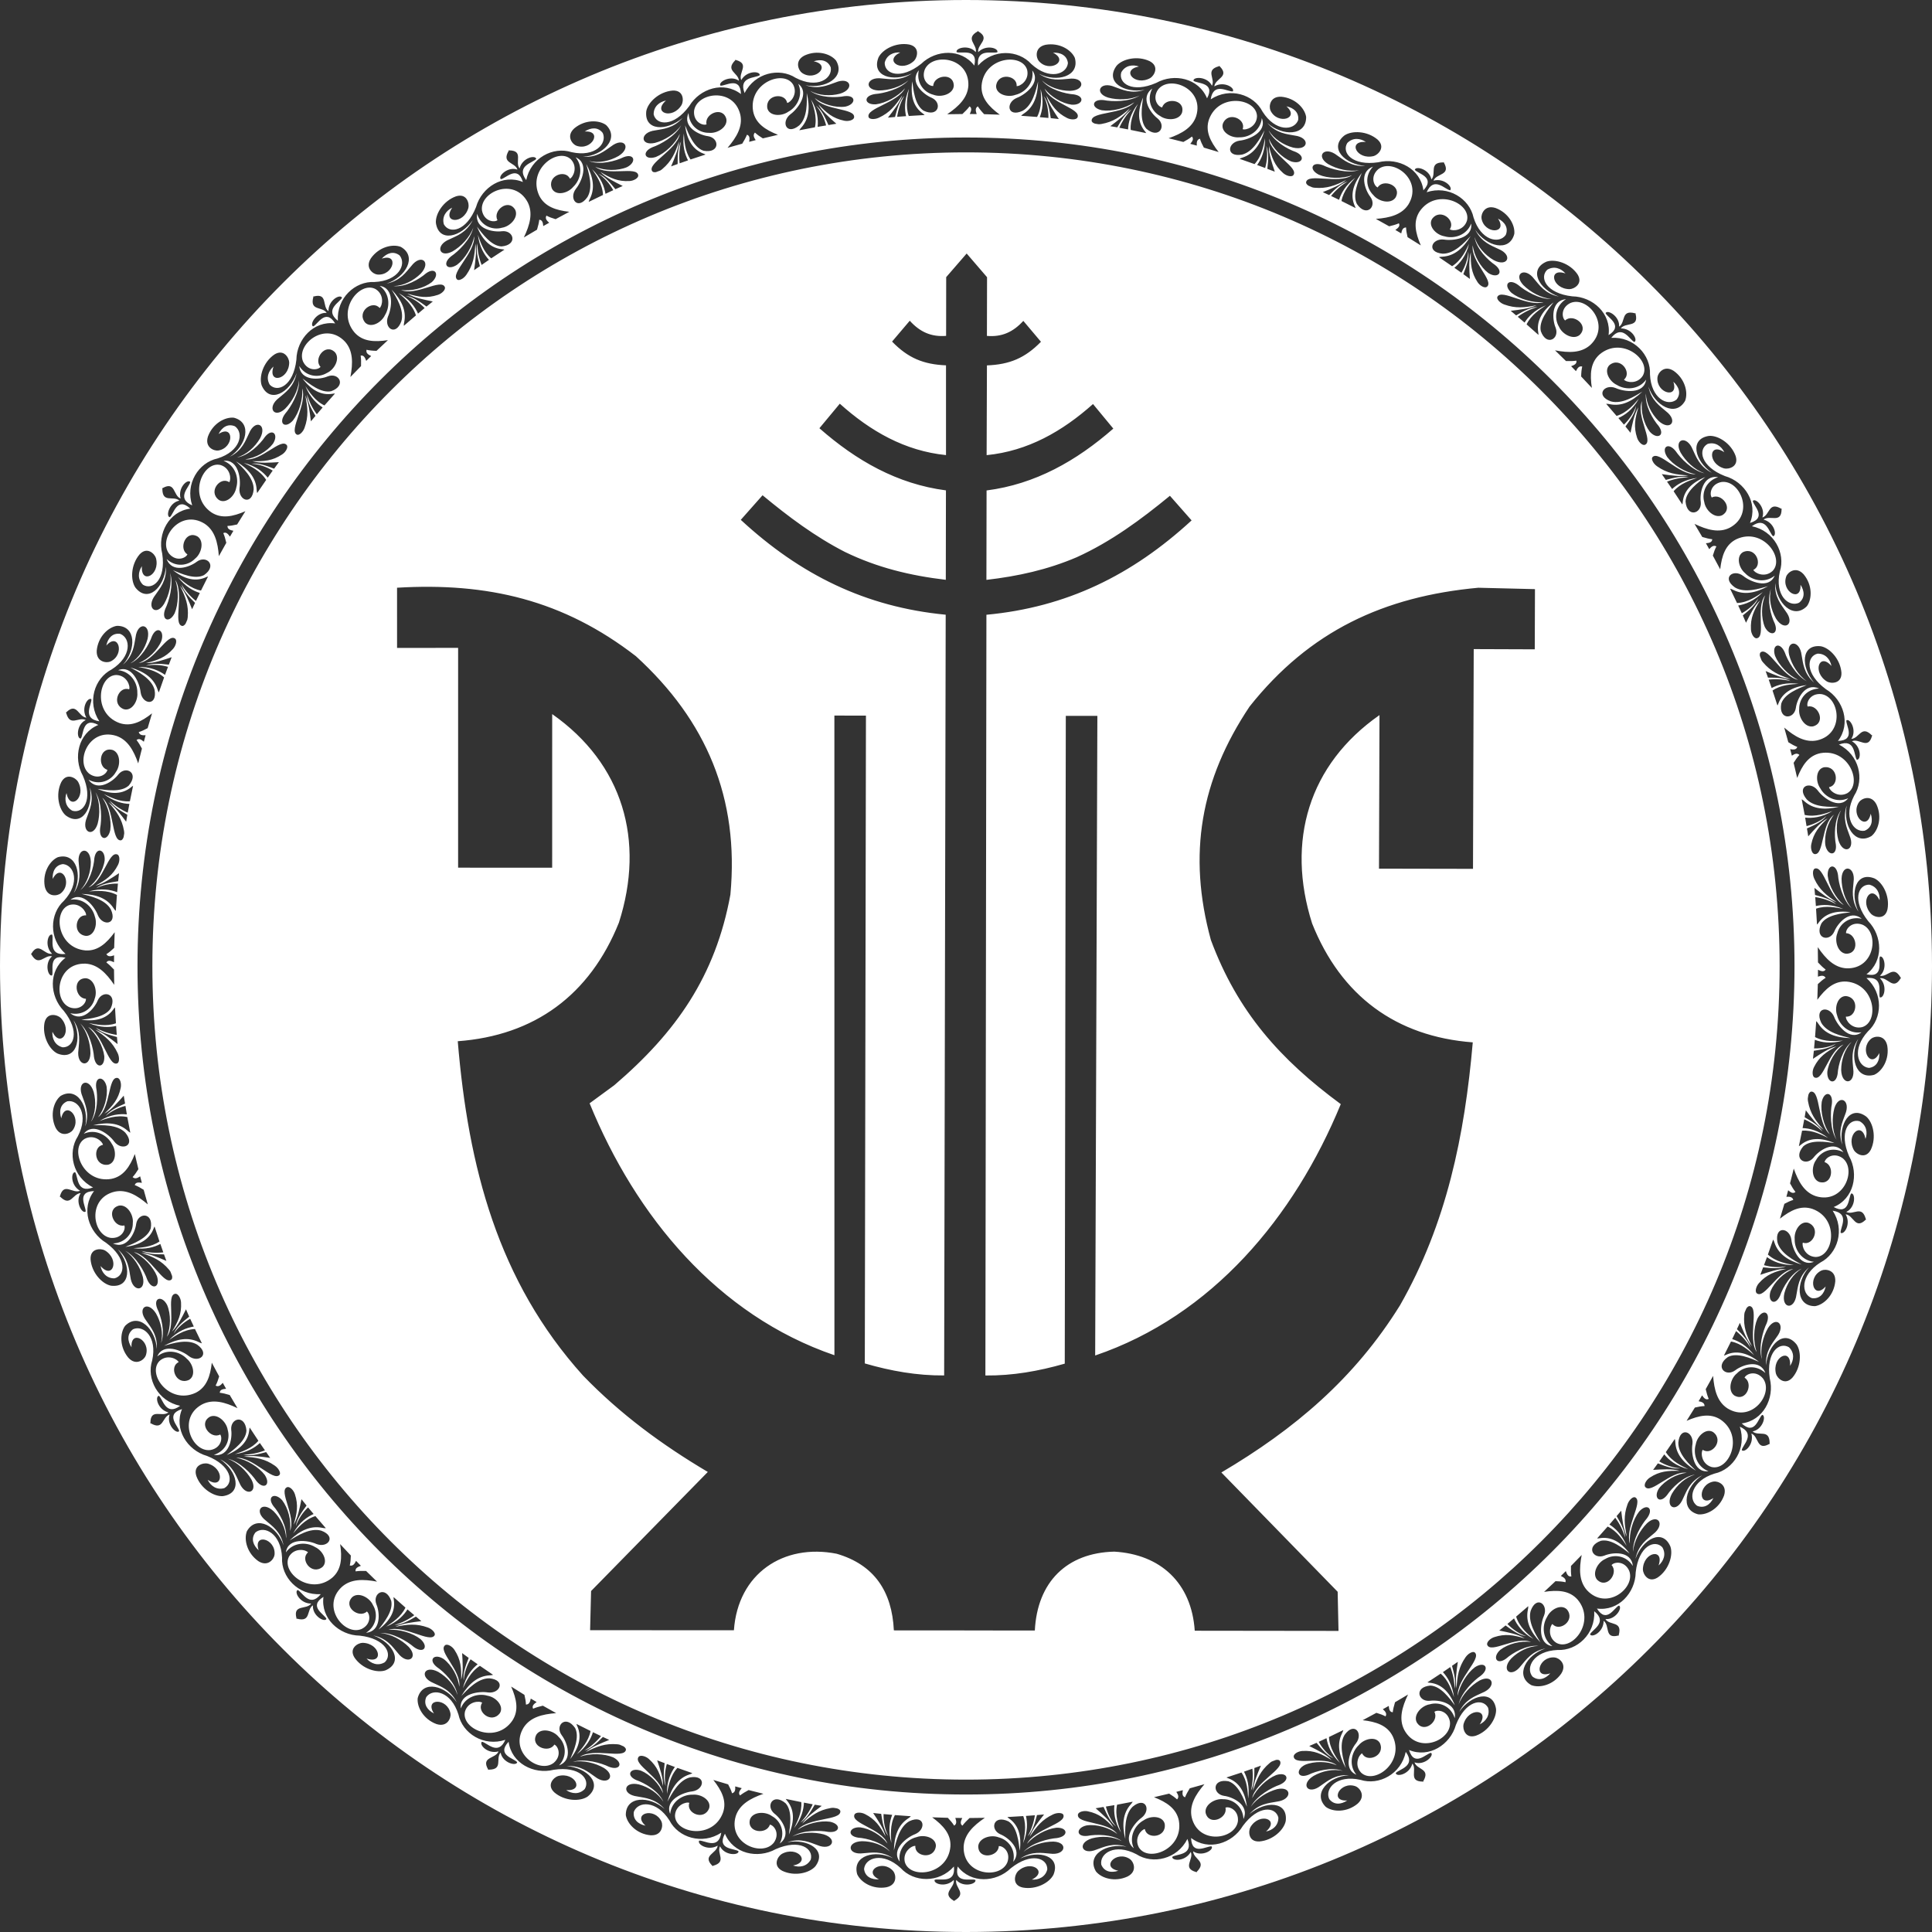 <?xml version="1.0" encoding="UTF-8"?>
<!DOCTYPE svg PUBLIC "-//W3C//DTD SVG 1.1//EN" "http://www.w3.org/Graphics/SVG/1.1/DTD/svg11.dtd">
<!-- Creator: CorelDRAW 2018 (64-Bit) -->
<svg xmlns="http://www.w3.org/2000/svg" xml:space="preserve" width="103.722mm" height="103.722mm" version="1.1" style="shape-rendering:geometricPrecision; text-rendering:geometricPrecision; image-rendering:optimizeQuality; fill-rule:evenodd; clip-rule:evenodd"
viewBox="0 0 1848.44 1848.44"
 xmlns:xlink="http://www.w3.org/1999/xlink">
 <rect x="0" y="0" width="1848.44" height="1848.44" fill="#333333" stroke="none"/>
 <defs>
  <style type="text/css">
   <![CDATA[
    .fil0 {fill:#FFFFFF}
   ]]>
  </style>
 </defs>
 <g id="Слой_x0020_1">
  <path class="fil0" d="M924.22 0c510.43,0 924.22,413.79 924.22,924.22 0,510.43 -413.79,924.22 -924.22,924.22 -510.43,0 -924.22,-413.79 -924.22,-924.22 0,-510.43 413.79,-924.22 924.22,-924.22zm0 131.56c437.78,0 792.67,354.89 792.67,792.67 0,437.78 -354.89,792.67 -792.67,792.67 -437.78,0 -792.67,-354.89 -792.67,-792.67 0,-437.78 354.89,-792.67 792.67,-792.67zm0 14.22c429.92,0 778.44,348.52 778.44,778.44 0,429.92 -348.52,778.44 -778.44,778.44 -429.92,0 -778.44,-348.52 -778.44,-778.44 0,-429.92 348.52,-778.44 778.44,-778.44zm574.01 199.64c3.65,0.16 7.02,0.07 9.98,-0.37 0.62,3.03 -2.04,4.24 -5.04,5.31 1.55,1.57 3.08,3.16 4.62,4.74 1.36,-2.74 2.81,-5.22 6,-4.43 -0.66,2.81 -0.96,6.03 -1.02,9.54 3.45,3.6 6.85,7.26 10.24,10.92 -1.96,-12.97 -1.43,-24.3 7.48,-32.1 21.22,-17.72 49.62,5.26 41.31,20.36 -5.45,8.71 -16.2,6.38 -18.06,3.78 7.97,-6.51 -3.31,-22.33 -13.85,-13.91 -5.64,5.42 -0.37,15.62 7.11,19.06 8.36,5.16 21.03,4.5 27.92,-5.09 -2.04,14.47 -21.57,11.47 -29,8.09 -11.04,-4.53 -19.9,7.13 -4.85,12.67 10.64,3.07 23.02,-4.93 30.29,-9.33 -10.51,10 -20.41,14.19 -31.01,12.08 -1.38,-0.34 -2.59,-0.46 -3.66,-0.4 3.37,3.84 6.69,7.69 9.98,11.59 10.37,-3.23 16.97,-11.57 21.32,-16.53 -5.98,10.73 -13.49,15.78 -19.62,18.54 1.78,2.1 3.57,4.2 5.33,6.32 5.02,-4.8 9.53,-11.33 11.6,-17.94 -0.64,6.5 -5.42,13.27 -10.17,19.71 1.64,2 3.25,4.03 4.87,6.04 1.76,-8.35 3.42,-17.82 7.5,-24.36 -3.23,10.79 -4.67,18.72 -1.2,29.16 1.23,3.88 5.02,7.7 7.5,6.67 8.49,-3.53 -8.89,-27.74 -2.79,-41.84 -1.49,9.65 1.72,21.95 7.45,29.37 7.04,7.9 15.08,3.6 8.41,-5.55 -5.56,-6.36 -13.41,-19.8 -12.14,-31 0.19,9.47 5.19,19.24 11.96,26.03 11.17,10.41 19.41,0.16 7.15,-9.14 -5.6,-4.87 -14.06,-10.3 -16.66,-23.48 5.92,18.04 25.87,29.72 35.05,13.51 3.05,-7.89 -0.04,-20.92 -10.9,-28.59 -9.42,-6.09 -15.29,2.33 -15.58,6.27 -1.26,15.41 20.81,20.89 15.21,4.12 5.31,4.69 7.67,11.16 3.08,17.05 -8.43,6.9 -24.44,-0.88 -25.42,-24.07 0.94,-18.55 -15.38,-36.28 -37.06,-35.01 10.77,-13.55 17.82,2.39 22.13,3.99 3.6,-1.85 -2.3,-13.09 -12.95,-12.99 4.45,-6.29 17.6,-0.3 14.07,-14.03 -0.04,-0.22 -0.04,-0.47 -0.06,-0.71 -0.12,0.1 -0.24,0.21 -0.35,0.3 -13.91,-3.79 -8.79,8.55 -15.33,12.75 0.77,-9.99 -11.16,-16.67 -12.93,-12.98 1.43,4.16 17.85,11.78 2.85,21.08 1.39,-10.35 -2.42,-19.53 -8.93,-26.12 -6.5,-6.58 -15.84,-10.83 -25.84,-10.98 -24.9,-2.82 -31.7,-17.94 -23.91,-25.44 6.55,-3.95 13.25,-1.29 17.47,3.57 -16.98,-5.89 -12.98,14.77 3.86,15 4.16,-0.05 13.44,-5.06 7.6,-14.26 -7.42,-10.74 -21.47,-14.86 -29.59,-12.07 -17.73,7.64 -7.05,26.7 11.67,33.39 -13.34,-2.79 -18.56,-11.11 -23.4,-16.72 -9.11,-12.15 -20.41,-5 -10.53,5.72 6.76,6.78 17.25,12.57 27.26,13.35 -11.95,0.51 -26.16,-8.21 -32.06,-13.36 -9.27,-6.88 -14.81,-0.07 -6.41,7.52 7.5,5.89 20.31,9.69 30.61,8.86 -15.28,4.89 -39.81,-12.98 -44.11,-5.21 -1.23,2.28 2.59,6.12 6.58,7.47 10.87,3.94 19.32,3.01 30.95,0.67 -6.79,3.26 -16.25,4.31 -24.83,5.37 1.73,1.44 3.45,2.92 5.17,4.38 6.79,-3.99 13.89,-7.86 20.56,-8.04 -6.55,1.78 -13.56,5.26 -19,9.36 2.18,1.85 4.37,3.69 6.53,5.56 3.39,-5.43 9.21,-11.81 20.42,-16.54 -5.37,3.69 -14.28,9.17 -18.49,18.25 3.81,3.34 7.61,6.67 11.36,10.08 0.03,-0.79 -0.04,-1.67 -0.25,-2.65 -1.58,-10.15 3.01,-19.64 14.68,-28.47 -5.09,6.56 -14.31,17.73 -12.2,27.47 5.37,15.01 18.3,7.39 14.18,-3.3 -3.1,-7.19 -5.08,-25.76 9.91,-27.23 -10.12,6.35 -11.63,18.2 -6.65,26.41 3.14,7.23 13.59,12.84 19.7,7.86 9.56,-9.4 -6.47,-21.01 -13.85,-13.91 -3.13,-2.36 -4.43,-12.17 5.14,-16.76 16.51,-6.85 39.02,21.28 18.96,40.18 -8.66,7.78 -20.45,7.7 -33.79,5.16 3.51,3.37 6.99,6.78 10.45,10.2zm130.41 168.33c3.43,1.06 6.64,1.84 9.57,2.18 -0.18,3.03 -2.97,3.55 -6.07,3.81 1.08,1.87 2.11,3.78 3.17,5.67 1.99,-2.25 4.01,-4.17 6.85,-2.62 -1.34,2.5 -2.45,5.47 -3.4,8.78 2.39,4.34 4.73,8.72 7.04,13.11 1.48,-12.92 4.95,-23.61 15.5,-28.8 25.1,-11.62 46.58,17.92 34.64,30.35 -7.52,7.01 -17.3,1.98 -18.42,-1.02 9.38,-4.23 2.59,-22.42 -9.78,-17.02 -6.85,3.78 -4.41,15 1.92,20.25 6.74,7.16 19.15,9.79 28.29,2.3 -5.71,13.46 -23.81,5.5 -30.1,0.31 -9.49,-7.24 -21.07,1.73 -7.97,10.98 9.49,5.72 23.51,1.19 31.68,-1.17 -12.75,6.94 -23.38,8.43 -33.07,3.65 -1.16,-0.65 -2.24,-1.06 -3.23,-1.29 2.25,4.56 4.46,9.13 6.64,13.73 10.75,-0.51 19.22,-6.8 24.67,-10.44 -8.47,8.75 -16.96,11.7 -23.57,12.81 1.16,2.47 2.34,4.94 3.47,7.43 6.05,-3.34 12.02,-8.43 15.71,-14.23 -2.27,6.05 -8.56,11.31 -14.76,16.27 1.05,2.33 2.04,4.69 3.07,7.02 3.83,-7.57 7.86,-16.17 13.44,-21.38 -5.91,9.58 -9.35,16.87 -8.71,27.86 0.18,4.07 2.86,8.74 5.52,8.37 9.11,-1.2 -1.4,-29.08 8.14,-41.13 -3.95,8.93 -4.03,21.65 -0.4,30.3 4.76,9.45 13.63,7.37 9.56,-3.19 -3.72,-7.57 -7.83,-22.59 -3.7,-33.08 -2.27,9.19 0.04,19.93 4.82,28.24 8.09,12.94 18.71,5.19 9.28,-6.97 -4.15,-6.17 -10.92,-13.59 -10.02,-27.02 1.05,18.97 17.29,35.41 30.35,22.13 5,-6.84 5.38,-20.22 -3.12,-30.44 -7.52,-8.32 -15.38,-1.71 -16.67,2.03 -5.21,14.55 14.69,25.58 13.62,7.91 3.92,5.91 4.52,12.77 -1.44,17.28 -9.92,4.47 -23.37,-7.18 -18.32,-29.83 5.7,-17.67 -5.46,-39.03 -26.73,-43.42 13.92,-10.29 16.59,6.92 20.34,9.59 3.95,-0.85 1.17,-13.24 -9.14,-15.91 5.93,-4.92 17.08,4.27 17.22,-9.91 0.03,-0.22 0.07,-0.46 0.13,-0.7 -0.15,0.07 -0.29,0.14 -0.41,0.21 -12.46,-7.25 -10.71,5.98 -18.11,8.35 3.33,-9.45 -6.47,-18.99 -9.14,-15.89 0.31,4.39 14.19,15.99 -2.71,21.1 4.01,-9.63 2.71,-19.49 -1.87,-27.54 -4.56,-8.04 -12.49,-14.57 -22.12,-17.3 -23.33,-9.16 -25.98,-25.52 -16.51,-30.76 7.35,-2.13 13.15,2.18 15.95,7.97 -14.87,-10.08 -16.37,10.9 -0.16,15.47 4.04,1.03 14.29,-1.4 11.03,-11.79 -4.38,-12.31 -16.89,-19.92 -25.46,-19.32 -19.1,2.78 -13.72,23.96 2.64,35.27 -12.16,-6.16 -15.06,-15.55 -18.28,-22.21 -5.65,-14.1 -18.41,-10.12 -11.65,2.8 4.77,8.3 13.41,16.6 22.88,19.94 -11.67,-2.6 -23.14,-14.69 -27.51,-21.2 -7.16,-9.04 -14.28,-3.9 -8.15,5.6 5.73,7.63 17.11,14.62 27.28,16.48 -16.03,0.77 -35.1,-22.85 -41.26,-16.45 -1.06,1.12 -0.53,3.25 0.81,5.28l0.65 0.9c0.83,1.04 1.85,2.02 2.96,2.75 9.48,6.61 17.87,7.91 29.72,8.65 -7.39,1.39 -16.75,-0.03 -25.31,-1.23 1.3,1.84 2.56,3.7 3.85,5.54 7.57,-2.1 15.41,-3.98 21.88,-2.44 -6.76,0.02 -14.44,1.57 -20.73,4.11 1.63,2.35 3.29,4.68 4.88,7.04 4.69,-4.35 11.95,-8.99 23.96,-10.64 -6.13,2.15 -16.11,5.13 -22.53,12.77 2.82,4.19 5.59,8.4 8.33,12.65 0.22,-0.73 0.36,-1.58 0.42,-2.53 1.1,-10.21 7.99,-18.19 21.55,-23.7 -6.61,5.02 -18.4,13.43 -18.89,23.37 1.32,15.88 15.77,11.88 14.56,0.48 -1.13,-7.74 1.75,-26.2 16.62,-23.72 -11.41,3.52 -15.94,14.55 -13.27,23.78 1.17,7.8 9.81,15.93 17,12.69 11.67,-6.6 -0.82,-21.96 -9.78,-17.01 -2.42,-3.1 -1.14,-12.92 9.29,-14.86 17.72,-2.35 32.19,30.65 7.92,43.72 -10.33,5.23 -21.62,2.17 -33.77,-3.66 2.52,4.14 4.96,8.32 7.4,12.51zm82.3 196.35c3.01,1.9 5.9,3.46 8.61,4.54 -0.96,2.86 -3.77,2.65 -6.81,2.11 0.55,2.08 1.09,4.15 1.63,6.24 2.48,-1.63 4.91,-2.93 7.22,-0.71 -1.93,2.07 -3.77,4.64 -5.55,7.58 1.17,4.8 2.33,9.62 3.42,14.45 4.76,-12.07 10.89,-21.47 22.42,-23.75 27.25,-4.73 40.34,29.37 25.6,38.28 -9.07,4.82 -17.22,-2.56 -17.53,-5.75 10.16,-1.66 8.3,-20.99 -5.03,-18.97 -7.6,1.87 -8.14,13.34 -3.38,20.05 4.66,8.65 15.96,14.42 26.73,9.55 -9,11.52 -24.41,-0.85 -29.16,-7.49 -7.3,-9.45 -20.8,-3.77 -10.54,8.55 7.68,7.97 22.4,7.22 30.89,7.06 -14.1,3.4 -24.76,2.08 -32.89,-5.04 -0.96,-0.93 -1.9,-1.61 -2.79,-2.09 1,4.97 1.97,9.97 2.86,14.98 10.53,2.3 20.34,-1.59 26.54,-3.69 -10.46,6.27 -19.43,6.91 -26.1,6.26 0.47,2.71 0.89,5.42 1.34,8.12 6.74,-1.66 13.89,-5.05 18.97,-9.72 -3.78,5.29 -11.29,8.75 -18.59,11.95 0.41,2.52 0.85,5.03 1.25,7.56 5.65,-6.32 11.79,-13.62 18.54,-17.21 -8.18,7.72 -13.39,13.87 -15.62,24.66 -0.89,3.97 0.5,9.18 3.17,9.51 9.12,1.19 6.17,-28.46 18.51,-37.62 -6.12,7.6 -9.49,19.87 -8.23,29.16 2.15,10.37 11.26,10.66 10.05,-0.6 -1.63,-8.28 -1.71,-23.85 4.99,-32.91 -4.57,8.29 -5.12,19.26 -2.65,28.52 4.46,14.6 16.72,9.86 10.76,-4.33 -2.41,-7.02 -7.02,-15.96 -2.69,-28.68 -3.89,18.58 7.54,38.67 23.6,29.23 6.58,-5.31 10.42,-18.13 4.85,-30.22 -5.11,-9.97 -14.4,-5.63 -16.63,-2.35 -8.8,12.71 7.57,28.5 11.11,11.17 2.25,6.71 1.06,13.5 -5.86,16.31 -10.74,1.75 -20.72,-12.98 -9.98,-33.56 10.08,-15.59 4.83,-39.11 -14.58,-48.85 16.11,-6.34 14.24,10.98 17.17,14.52 4.04,0.2 4.56,-12.49 -4.71,-17.72 7,-3.22 15.39,8.55 19.2,-5.11 0.08,-0.21 0.19,-0.43 0.3,-0.65 -0.16,0.04 -0.31,0.07 -0.45,0.09 -10.15,-10.23 -11.9,3.01 -19.66,3.38 5.66,-8.27 -1.33,-20.02 -4.7,-17.71 -0.83,4.32 9.57,19.11 -8.08,19.68 6.37,-8.26 7.66,-18.13 5.33,-27.08 -2.33,-8.95 -8.3,-17.3 -16.89,-22.44 -20.16,-14.89 -18.48,-31.38 -7.99,-33.98 7.65,-0.16 12.13,5.51 13.34,11.83 -11.76,-13.59 -18.62,6.29 -4.16,14.91 3.63,2.04 14.17,2.34 13.71,-8.54 -1.06,-13.01 -11.16,-23.61 -19.6,-25.25 -19.17,-2.25 -19.45,19.6 -6.58,34.75 -10.15,-9.09 -10.52,-18.92 -11.91,-26.18 -1.81,-15.08 -15.16,-14.54 -11.97,-0.31 2.46,9.25 8.66,19.51 16.94,25.18 -10.61,-5.53 -18.56,-20.17 -21.09,-27.59 -4.59,-10.59 -12.79,-7.46 -9.32,3.31 3.56,8.84 12.75,18.54 22.08,22.98 -15.68,-3.41 -27.98,-31.15 -35.59,-26.57 -1.02,0.62 -1.27,2.06 -0.97,3.75 0.52,1.35 1.02,2.71 1.54,4.06 0.41,0.7 0.88,1.36 1.4,1.95 7.45,8.84 15.22,12.27 26.47,16.05 -7.43,-0.56 -16.03,-4.29 -23.93,-7.65 0.76,2.08 1.51,4.18 2.26,6.27 7.81,-0.06 15.79,0.16 21.59,3.3 -6.49,-1.71 -14.22,-2.2 -20.92,-1.4 0.95,2.68 1.9,5.34 2.82,8.03 5.64,-2.97 13.84,-5.53 25.8,-4.02 -6.44,0.5 -16.78,0.79 -24.95,6.42 1.63,4.76 3.17,9.55 4.71,14.35 0.38,-0.63 0.72,-1.37 1,-2.22 3.71,-9.59 12.42,-15.5 26.95,-17.32 -7.68,3.14 -21.26,8.2 -24.3,17.69 -2.84,15.67 12.16,15.55 13.94,4.23 0.91,-7.77 8.47,-24.85 22.19,-18.62 -11.94,0.45 -19.16,9.94 -18.98,19.55 -0.88,7.84 5.36,17.93 13.15,16.66 12.98,-3.35 4.89,-21.43 -5.05,-18.97 -1.53,-3.61 2.25,-12.77 12.82,-11.95 17.73,2.32 23.16,37.94 -3.66,44.28 -11.3,2.38 -21.4,-3.47 -31.59,-12.22 1.35,4.64 2.64,9.3 3.92,13.99zm28.44 210.72c2.47,2.68 4.91,5.01 7.31,6.8 -1.69,2.58 -4.44,1.55 -7.31,0.19 -0.02,2.21 -0.06,4.41 -0.09,6.62 2.9,-0.98 5.68,-1.71 7.39,1.1 -2.46,1.53 -4.95,3.6 -7.48,6.04 -0.11,5 -0.28,9.98 -0.48,14.96 7.79,-10.56 16.18,-18.2 28,-17.41 27.54,2.48 31.37,38.8 14.82,43.6 -10.01,2.31 -15.97,-6.93 -15.44,-10.09 10.24,1.03 13.45,-18.12 0.04,-19.63 -7.83,-0.16 -11.31,10.78 -8.46,18.5 2.26,9.56 11.68,18.05 23.34,16.14 -11.67,8.79 -23.36,-7.14 -26.22,-14.78 -4.6,-11.01 -19.12,-9.03 -12.4,5.52 5.37,9.7 19.77,12.78 28.03,14.83 -14.51,-0.36 -24.47,-4.4 -30.47,-13.39 -0.73,-1.21 -1.51,-2.15 -2.3,-2.87 -0.33,5.1 -0.68,10.2 -1.11,15.27 9.61,5.03 20.16,3.8 26.73,3.37 -11.79,3.36 -20.67,1.62 -26.95,-0.75 -0.24,2.74 -0.47,5.49 -0.74,8.23 6.94,0.16 14.75,-1.27 20.88,-4.47 -5.02,4.13 -13.18,5.54 -21.08,6.73 -0.25,2.57 -0.54,5.13 -0.82,7.69 7.13,-4.66 14.98,-10.15 22.47,-11.89 -9.91,5.34 -16.53,9.93 -21.47,19.77 -1.88,3.61 -1.9,9.01 0.59,10.02 8.5,3.51 13.33,-25.89 27.62,-31.56 -7.88,5.77 -14.32,16.74 -15.49,26.04 -0.62,10.57 8.11,13.21 9.86,2.02 0.56,-8.41 4.53,-23.48 13.34,-30.5 -6.56,6.83 -9.94,17.27 -9.95,26.87 0.53,15.25 13.61,13.84 11.52,-1.4 -0.51,-7.41 -2.65,-17.23 4.82,-28.4 -8.56,16.94 -2.73,39.3 15.23,34.34 7.75,-3.42 14.77,-14.82 12.51,-27.92 -2.34,-10.96 -12.46,-9.16 -15.44,-6.58 -11.79,10 -0.06,29.5 7.84,13.67 0.44,7.07 -2.47,13.31 -9.89,14.23 -10.83,-1.09 -16.66,-17.9 -0.96,-34.99 13.79,-12.46 14.79,-36.53 -1.44,-50.97 17.2,-1.95 10.92,14.29 12.83,18.48 3.85,1.24 7.63,-10.88 0.04,-18.33 7.6,-1.3 12.66,12.23 19.87,0.03 0.13,-0.19 0.29,-0.37 0.45,-0.54 -0.16,-0.01 -0.32,-0.02 -0.45,-0.03 -7.16,-12.51 -12.27,-0.18 -19.87,-1.83 7.61,-6.52 3.89,-19.68 0.04,-18.33 -1.92,3.96 4.29,20.94 -12.9,16.92 8.29,-6.33 12.1,-15.53 12.16,-24.78 0.06,-9.25 -3.54,-18.86 -10.5,-26.04 -15.63,-19.6 -9.74,-35.1 1.07,-34.9 7.43,1.83 10.29,8.46 9.82,14.88 -7.83,-16.17 -19.62,1.26 -7.88,13.33 2.99,2.91 13.09,5.92 15.45,-4.7 2.36,-12.85 -4.67,-25.7 -12.39,-29.46 -17.94,-7.14 -23.86,13.9 -15.35,31.86 -7.46,-11.41 -5.27,-20.99 -4.73,-28.38 2.15,-15.03 -10.9,-17.96 -11.49,-3.4 -0.02,9.56 3.31,21.09 9.84,28.71 -8.81,-8.09 -12.7,-24.29 -13.23,-32.11 -1.69,-11.42 -10.43,-10.52 -9.86,0.79 1.14,9.46 7.51,21.21 15.38,27.91 -14.26,-7.35 -18.97,-37.34 -27.51,-34.88 -1.41,0.42 -2.03,2.35 -1.95,4.63l0.23 2.01c0.22,1.13 0.59,2.28 1.09,3.3 4.91,10.46 11.54,15.79 21.42,22.35 -7.12,-2.5 -14.54,-8.44 -21.37,-13.76 0.21,2.25 0.42,4.5 0.6,6.77 7.62,1.97 15.35,4.25 20.19,8.83 -5.87,-3.37 -13.29,-5.86 -20.01,-6.8 0.22,2.85 0.42,5.69 0.62,8.55 6.24,-1.44 14.87,-1.85 26.15,2.75 -6.4,-1.2 -16.58,-3.62 -25.99,-0.18 0.33,5.05 0.66,10.1 0.91,15.17 0.58,-0.54 1.16,-1.22 1.7,-2.05 6.06,-8.3 16.01,-11.76 30.51,-9.75 -8.23,1.04 -22.65,2.42 -28.05,10.8 -6.8,14.4 7.71,18.16 12.37,7.69 2.89,-7.27 14.62,-21.81 26.26,-12.24 -11.65,-2.67 -21.09,4.64 -23.38,13.96 -2.89,7.34 0.53,18.7 8.38,19.49 13.41,0.12 10.27,-19.44 0.04,-19.63 -0.54,-3.89 5.48,-11.74 15.48,-8.22 16.51,6.82 12.55,42.64 -15.01,41.82 -11.63,-0.64 -19.91,-9.04 -27.55,-20.27 0.11,4.86 0.16,9.74 0.19,14.62zm-26.76 211.34c1.66,3.14 3.36,5.92 5.18,8.22 -2.27,2.01 -4.6,0.42 -6.98,-1.59 -0.56,2.08 -1.1,4.17 -1.68,6.24 2.97,-0.17 5.7,-0.07 6.59,2.99 -2.7,0.82 -5.55,2.12 -8.54,3.76 -1.37,4.73 -2.76,9.47 -4.22,14.17 10.13,-8.02 20.1,-13.06 31.19,-9.28 25.97,9.52 20.26,45.6 3.04,45.95 -10.28,-0.37 -13.64,-10.83 -12.31,-13.75 9.63,3.64 17.68,-14.03 5.12,-18.95 -7.52,-2.18 -13.71,7.48 -12.95,15.68 -0.3,9.82 6.61,20.46 18.36,21.63 -13.55,5.48 -20.71,-12.95 -21.5,-21.07 -1.6,-11.83 -16.13,-13.67 -13.4,2.13 2.67,10.76 15.79,17.47 23.23,21.58 -13.92,-4.1 -22.5,-10.58 -25.97,-20.81 -0.35,-1.23 -0.79,-2.25 -1.31,-3.1 -1.63,4.8 -3.33,9.56 -5.04,14.33 7.96,7.22 18.37,8.76 24.79,10.03 -12.13,0.19 -20.22,-3.69 -25.66,-7.57 -0.94,2.57 -1.91,5.12 -2.87,7.68 6.64,1.91 14.48,2.53 21.18,1.03 -5.89,2.68 -14.08,1.94 -21.98,1.06 -0.9,2.38 -1.79,4.77 -2.71,7.14 8.05,-2.65 16.97,-5.86 24.59,-5.6 -10.95,2.59 -18.54,5.31 -25.87,13.54 -2.74,2.99 -4.16,8.2 -2.02,9.82 7.31,5.59 19.58,-21.57 34.84,-23.34 -9.1,3.53 -18.16,12.46 -21.7,21.14 -3.33,10.05 4.41,14.86 9.01,4.5 2.73,-7.99 10.44,-21.52 20.78,-26 -8.11,4.9 -14.07,14.11 -16.57,23.37 -3.43,14.87 9.56,16.89 11.5,1.63 1.43,-7.28 1.89,-17.33 12,-26.18 -12.66,14.15 -12.81,37.26 5.83,37.11 8.36,-1.29 18.1,-10.49 19.32,-23.73 0.56,-11.2 -9.66,-12.08 -13.22,-10.35 -13.98,6.61 -7.69,28.47 4.04,15.23 -1.41,6.95 -5.83,12.22 -13.23,11.19 -10.18,-3.86 -11.45,-21.61 8.13,-34.05 16.54,-8.47 23.74,-31.46 11.79,-49.6 17.12,2.56 6.85,16.63 7.61,21.16 3.4,2.19 10.19,-8.53 4.78,-17.7 7.67,0.71 9.06,15.09 19.18,5.17 0.18,-0.14 0.38,-0.27 0.58,-0.41 -0.15,-0.04 -0.3,-0.1 -0.43,-0.14 -3.68,-13.94 -11.81,-3.35 -18.71,-6.91 9.04,-4.33 8.86,-18 4.78,-17.69 -2.88,3.32 -1.27,21.34 -16.83,13.01 9.65,-3.97 15.7,-11.87 18.16,-20.78 2.45,-8.92 1.46,-19.15 -3.41,-27.88 -10.02,-22.98 -0.31,-36.42 10.07,-33.42 6.71,3.69 7.75,10.83 5.63,16.91 -3.38,-17.64 -19.27,-3.86 -11.05,10.84 2.13,3.58 11.1,9.11 16.14,-0.54 5.6,-11.79 2.14,-26.03 -4.35,-31.65 -15.47,-11.55 -26.64,7.24 -23.06,26.8 -4.25,-12.95 0.33,-21.64 2.77,-28.64 5.97,-13.96 -5.87,-20.16 -10.22,-6.25 -2.5,9.24 -2.26,21.22 2.07,30.28 -6.42,-10.1 -5.98,-26.75 -4.47,-34.44 1.32,-11.47 -7.34,-12.87 -9.72,-1.81 -1.35,9.45 1.76,22.44 7.63,30.96 -11.88,-10.8 -8.66,-40.97 -17.54,-40.82 -1.31,0.04 -2.31,1.38 -2.89,3.24l-0.51 3.26c-0.04,0.99 0.03,1.99 0.22,2.94 2.03,11.38 7.04,18.23 14.89,27.14 -6.2,-4.24 -11.81,-11.84 -17,-18.73 -0.39,2.22 -0.72,4.46 -1.12,6.68 6.81,3.85 13.62,8.04 17.09,13.68 -4.77,-4.74 -11.25,-9.05 -17.47,-11.71 -0.51,2.8 -1.07,5.59 -1.61,8.38 6.39,0.24 14.79,2.1 24.45,9.42 -5.85,-2.8 -15,-7.75 -24.93,-6.91 -0.97,4.96 -1.98,9.89 -3.05,14.82 0.66,-0.36 1.35,-0.85 2.04,-1.46 8.01,-6.45 18.51,-7.22 32,-1.52 -8.23,-1.13 -22.5,-3.52 -29.88,3.17 -10.3,12.15 2.75,19.55 9.95,10.64 4.67,-6.28 19.77,-17.29 28.52,-5.02 -10.56,-5.6 -21.56,-0.99 -26.2,7.43 -4.69,6.35 -4.33,18.2 3.04,21 12.92,3.57 14.96,-16.12 5.12,-18.95 0.49,-3.9 8.33,-9.93 17.09,-3.94 14.19,10.87 1.08,44.44 -25.32,36.52 -11,-3.6 -16.82,-13.73 -21.27,-26.44 -1.16,4.73 -2.33,9.45 -3.57,14.15zm-80.69 196.92c0.78,3.47 1.72,6.62 2.88,9.32 -2.72,1.36 -4.57,-0.83 -6.35,-3.4 -1.1,1.88 -2.21,3.75 -3.32,5.63 2.95,0.59 5.64,1.38 5.71,4.62 -2.83,0.09 -5.95,0.62 -9.29,1.43 -2.59,4.26 -5.25,8.48 -7.91,12.69 11.95,-5.2 22.98,-7.57 32.77,-1 22.62,15.92 7.77,49.29 -8.96,45.17 -9.83,-3.01 -10.37,-13.99 -8.32,-16.46 8.35,6.01 20.71,-8.97 9.85,-16.97 -6.7,-4.05 -15.19,3.68 -16.57,11.79 -2.82,9.42 1.09,21.48 12.14,25.66 -14.51,1.77 -16.66,-17.87 -15.31,-25.92 1.52,-11.85 -12.05,-17.38 -13.5,-1.41 -0.21,11.07 10.72,20.94 16.85,26.85 -12.37,-7.57 -18.98,-16.04 -19.7,-26.82 -0.02,-1.37 -0.22,-2.54 -0.52,-3.53 -2.83,4.22 -5.71,8.41 -8.61,12.58 5.8,9.14 15.55,13.36 21.45,16.26 -11.88,-2.97 -18.69,-8.91 -22.94,-14.11 -1.58,2.26 -3.15,4.51 -4.75,6.75 5.93,3.6 13.39,6.27 20.3,6.56 -6.43,1.06 -14.2,-1.81 -21.65,-4.72 -1.51,2.1 -3.04,4.18 -4.56,6.26 8.52,-0.48 18.08,-1.31 25.43,0.94 -11.25,-0.33 -19.29,0.34 -28.49,6.39 -3.43,2.18 -6.13,6.85 -4.49,8.97 5.6,7.29 24.48,-15.76 39.69,-13.52 -9.71,1.05 -20.76,7.34 -26.44,14.8 -5.82,8.84 0.42,15.5 7.54,6.68 4.7,-7.01 15.65,-18.07 26.79,-19.75 -9.1,2.64 -17.23,10 -22.05,18.29 -7.17,13.48 4.86,18.8 10.68,4.55 3.26,-6.67 6.32,-16.25 18.37,-22.18 -15.89,10.39 -22.01,32.67 -3.98,37.35 8.41,0.91 20.19,-5.45 24.8,-17.93 3.44,-10.67 -6.21,-14.17 -10.09,-13.42 -15.21,2.77 -14.8,25.52 -0.04,15.76 -3.16,6.35 -8.79,10.3 -15.67,7.4 -8.84,-6.36 -5.48,-23.84 16.67,-30.78 18.16,-3.9 31.07,-24.24 24.23,-44.87 15.88,6.91 2.31,17.84 1.87,22.42 2.71,3 12.06,-5.6 9.2,-15.87 7.23,2.68 4.84,16.93 17.19,9.96 0.2,-0.08 0.43,-0.16 0.66,-0.24 -0.13,-0.09 -0.27,-0.18 -0.38,-0.25 0.05,-14.41 -10.54,-6.29 -16.29,-11.51 9.85,-1.84 13.22,-15.1 9.2,-15.85 -3.65,2.47 -6.76,20.28 -19.63,8.2 10.34,-1.34 18.24,-7.4 22.92,-15.38 4.67,-7.98 6.36,-18.1 3.92,-27.8 -3.73,-24.79 9.12,-35.27 18.38,-29.68 5.52,5.3 4.68,12.47 1.06,17.79 1.3,-17.92 -17.61,-8.71 -13.48,7.61 1.13,4.01 8.37,11.67 15.73,3.65 8.46,-9.94 8.81,-24.59 3.99,-31.7 -11.95,-15.15 -27.6,0.1 -29.22,19.92 -0.75,-13.62 5.93,-20.82 10.09,-26.94 9.38,-11.94 -0.45,-21 -8.25,-8.69 -4.8,8.28 -7.68,19.92 -5.83,29.78 -3.59,-11.4 1.15,-27.38 4.6,-34.42 4.24,-10.73 -3.77,-14.32 -8.93,-4.26 -3.75,8.78 -4.11,22.13 -0.64,31.87 -8.67,-13.5 2.24,-41.81 -6.38,-43.95 -1.22,-0.29 -2.48,0.65 -3.49,2.17 -0.54,1.23 -1.08,2.48 -1.62,3.72 -0.22,0.79 -0.35,1.61 -0.41,2.4 -0.98,11.52 2.1,19.44 7.37,30.07 -4.87,-5.68 -8.32,-14.43 -11.54,-22.41 -0.94,2.03 -1.88,4.06 -2.84,6.07 5.57,5.49 11.08,11.3 12.97,17.64 -3.38,-5.8 -8.51,-11.63 -13.82,-15.8 -1.22,2.56 -2.45,5.13 -3.69,7.67 6.09,1.89 13.71,5.87 21.11,15.41 -4.92,-4.21 -12.46,-11.34 -22.26,-13.11 -2.22,4.52 -4.45,9.03 -6.76,13.5 0.71,-0.19 1.49,-0.47 2.3,-0.88 9.4,-4.15 19.75,-2.17 31.3,6.81 -7.65,-3.22 -20.83,-9.23 -29.69,-4.67 -13.09,9.07 -2.39,19.59 6.87,12.84 6.14,-4.85 23.57,-11.58 28.86,2.53 -8.75,-8.13 -20.58,-6.53 -27.23,0.41 -6.18,4.9 -8.9,16.45 -2.5,21.07 11.56,6.8 18.62,-11.69 9.85,-16.98 1.48,-3.64 10.61,-7.43 17.52,0.62 10.9,14.17 -10.46,43.2 -33.9,28.72 -9.71,-6.32 -12.69,-17.64 -13.71,-31.07 -2.34,4.26 -4.7,8.52 -7.11,12.73zm-128.9 169.13c-0.15,3.66 -0.07,7.02 0.37,10 -3.03,0.62 -4.24,-2.05 -5.31,-5.05 -1.58,1.55 -3.16,3.09 -4.74,4.63 2.75,1.36 5.23,2.82 4.44,6.01 -2.81,-0.66 -6.03,-0.95 -9.54,-1.02 -3.61,3.46 -7.26,6.86 -10.93,10.24 12.98,-1.96 24.31,-1.43 32.12,7.48 17.72,21.23 -5.26,49.62 -20.35,41.32 -8.72,-5.45 -6.39,-16.2 -3.78,-18.06 6.52,7.97 22.33,-3.3 13.91,-13.85 -5.43,-5.64 -15.63,-0.37 -19.06,7.11 -5.16,8.36 -4.5,21.03 5.1,27.91 -14.48,-2.03 -11.47,-21.57 -8.09,-28.99 4.53,-11.05 -7.14,-19.9 -12.67,-4.86 -3.06,10.65 4.94,23.02 9.33,30.29 -10,-10.51 -14.19,-20.4 -12.08,-31 0.34,-1.38 0.46,-2.6 0.4,-3.67 -3.83,3.37 -7.69,6.69 -11.59,9.99 3.22,10.37 11.57,16.98 16.53,21.32 -10.74,-5.98 -15.79,-13.5 -18.54,-19.63 -2.11,1.78 -4.2,3.57 -6.32,5.33 4.8,5.03 11.33,9.54 17.94,11.61 -6.5,-0.63 -13.27,-5.43 -19.71,-10.18 -2.01,1.64 -4.04,3.25 -6.05,4.87 8.36,1.75 17.83,3.42 24.36,7.51 -10.79,-3.23 -18.71,-4.67 -29.16,-1.2 -3.88,1.22 -7.7,5.02 -6.66,7.49 3.53,8.5 27.73,-8.88 41.84,-2.79 -9.66,-1.49 -21.96,1.72 -29.38,7.46 -7.9,7.04 -3.6,15.07 5.56,8.4 6.35,-5.55 19.8,-13.41 30.99,-12.14 -9.47,0.19 -19.24,5.19 -26.03,11.96 -10.41,11.17 -0.16,19.41 9.14,7.16 4.87,-5.6 10.3,-14.06 23.49,-16.67 -18.04,5.92 -29.73,25.86 -13.51,35.05 7.88,3.05 20.91,-0.03 28.59,-10.9 6.09,-9.41 -2.33,-15.29 -6.27,-15.58 -15.41,-1.26 -20.9,20.82 -4.12,15.2 -4.69,5.31 -11.16,7.67 -17.06,3.08 -6.9,-8.43 0.88,-24.44 24.07,-25.43 18.54,0.94 36.28,-15.38 35.01,-37.06 13.55,10.78 -2.38,17.82 -3.99,22.13 1.85,3.6 13.09,-2.29 13,-12.95 6.29,4.46 0.29,17.6 14.03,14.07 0.22,-0.03 0.46,-0.04 0.71,-0.06 -0.11,-0.12 -0.22,-0.24 -0.3,-0.34 3.78,-13.91 -8.55,-8.8 -12.75,-15.33 9.99,0.77 16.67,-11.16 12.98,-12.94 -4.16,1.44 -11.77,17.85 -21.08,2.85 10.35,1.39 19.54,-2.42 26.12,-8.92 6.58,-6.5 10.84,-15.85 10.98,-25.85 2.81,-24.9 17.93,-31.7 25.43,-23.91 3.96,6.55 1.3,13.26 -3.57,17.46 5.89,-16.97 -14.76,-12.98 -15,3.86 0.05,4.17 5.06,13.44 14.26,7.6 10.75,-7.41 14.86,-21.46 12.07,-29.59 -7.63,-17.73 -26.7,-7.04 -33.39,11.68 2.79,-13.34 11.12,-18.57 16.72,-23.41 12.14,-9.1 4.99,-20.4 -5.72,-10.53 -6.78,6.76 -12.57,17.26 -13.34,27.26 -0.51,-11.94 8.2,-26.15 13.35,-32.06 6.88,-9.26 0.07,-14.81 -7.52,-6.41 -5.89,7.5 -9.7,20.31 -8.87,30.62 -4.89,-15.29 12.98,-39.81 5.21,-44.12 -2.28,-1.23 -6.11,2.59 -7.47,6.58 -3.93,10.87 -3.01,19.31 -0.67,30.95 -3.26,-6.8 -4.31,-16.25 -5.37,-24.85 -1.45,1.74 -2.92,3.46 -4.39,5.19 4,6.79 7.87,13.89 8.06,20.56 -1.78,-6.55 -5.28,-13.57 -9.38,-19 -1.85,2.18 -3.69,4.37 -5.56,6.52 5.43,3.4 11.82,9.22 16.55,20.44 -3.69,-5.38 -9.17,-14.29 -18.26,-18.51 -3.33,3.81 -6.67,7.62 -10.08,11.36 0.79,0.03 1.68,-0.04 2.65,-0.24 10.15,-1.58 19.64,3.01 28.47,14.68 -6.56,-5.08 -17.73,-14.3 -27.47,-12.2 -15,5.38 -7.39,18.3 3.3,14.19 7.19,-3.1 25.77,-5.09 27.23,9.9 -6.35,-10.12 -18.2,-11.62 -26.41,-6.65 -7.23,3.15 -12.84,13.6 -7.86,19.7 9.4,9.57 21.01,-6.47 13.91,-13.85 2.37,-3.13 12.17,-4.44 16.76,5.13 6.85,16.51 -21.28,39.03 -40.18,18.97 -7.78,-8.67 -7.7,-20.46 -5.15,-33.8 -3.37,3.52 -6.78,6.99 -10.21,10.45zm-1157.61 -1148c0.16,-3.65 0.07,-7.02 -0.36,-9.98 3.02,-0.62 4.24,2.04 5.31,5.04 1.57,-1.55 3.16,-3.08 4.74,-4.62 -2.74,-1.35 -5.21,-2.81 -4.43,-6 2.81,0.65 6.03,0.95 9.54,1.02 3.6,-3.46 7.25,-6.85 10.93,-10.24 -12.97,1.96 -24.3,1.43 -32.09,-7.49 -17.73,-21.22 5.25,-49.62 20.35,-41.31 8.72,5.46 6.39,16.2 3.78,18.06 -6.52,-7.97 -22.33,3.31 -13.91,13.85 5.42,5.64 15.62,0.37 19.06,-7.11 5.16,-8.36 4.5,-21.03 -5.09,-27.91 14.47,2.03 11.47,21.57 8.09,28.99 -4.53,11.04 7.13,19.9 12.66,4.86 3.07,-10.65 -4.93,-23.02 -9.33,-30.29 10,10.51 14.19,20.4 12.08,31 -0.34,1.38 -0.45,2.59 -0.4,3.66 3.83,-3.37 7.69,-6.69 11.59,-9.98 -3.23,-10.37 -11.57,-16.97 -16.53,-21.32 10.73,5.97 15.78,13.48 18.54,19.61 2.1,-1.78 4.2,-3.57 6.32,-5.33 -4.79,-5.02 -11.32,-9.53 -17.93,-11.59 6.5,0.63 13.26,5.42 19.7,10.17 2.01,-1.64 4.03,-3.25 6.05,-4.87 -8.36,-1.75 -17.82,-3.42 -24.35,-7.5 10.78,3.23 18.71,4.67 29.17,1.2 3.87,-1.22 7.7,-5.02 6.66,-7.5 -3.53,-8.49 -27.74,8.89 -41.84,2.79 9.65,1.5 21.95,-1.72 29.37,-7.45 7.9,-7.04 3.6,-15.08 -5.55,-8.41 -6.35,5.56 -19.8,13.42 -31,12.14 9.48,-0.19 19.24,-5.19 26.04,-11.96 10.4,-11.17 0.16,-19.41 -9.15,-7.15 -4.88,5.6 -10.3,14.06 -23.49,16.67 18.04,-5.92 29.72,-25.87 13.51,-35.06 -7.89,-3.05 -20.92,0.04 -28.59,10.9 -6.09,9.41 2.33,15.29 6.27,15.58 15.41,1.26 20.9,-20.82 4.12,-15.21 4.69,-5.31 11.16,-7.67 17.06,-3.08 6.89,8.43 -0.89,24.44 -24.07,25.42 -18.55,-0.94 -36.29,15.38 -35.01,37.07 -13.55,-10.78 2.38,-17.82 3.99,-22.13 -1.85,-3.6 -13.09,2.29 -12.99,12.95 -6.29,-4.46 -0.3,-17.61 -14.02,-14.07 -0.22,0.03 -0.46,0.04 -0.71,0.06 0.11,0.12 0.21,0.24 0.3,0.34 -3.79,13.91 8.55,8.8 12.75,15.33 -10,-0.77 -16.68,11.16 -12.98,12.93 4.15,-1.43 11.77,-17.85 21.08,-2.85 -10.34,-1.38 -19.53,2.43 -26.12,8.93 -6.58,6.5 -10.84,15.84 -10.98,25.84 -2.81,24.9 -17.94,31.7 -25.43,23.92 -3.96,-6.55 -1.3,-13.26 3.57,-17.47 -5.89,16.98 14.77,12.98 15,-3.85 -0.05,-4.17 -5.06,-13.44 -14.26,-7.6 -10.74,7.42 -14.86,21.47 -12.06,29.59 7.63,17.73 26.7,7.05 33.38,-11.67 -2.79,13.34 -11.11,18.57 -16.71,23.41 -12.15,9.1 -5,20.4 5.72,10.53 6.78,-6.75 12.57,-17.25 13.35,-27.25 0.51,11.94 -8.2,26.15 -13.35,32.05 -6.88,9.27 -0.07,14.81 7.51,6.42 5.89,-7.51 9.7,-20.31 8.87,-30.62 4.88,15.28 -12.98,39.81 -5.22,44.11 2.27,1.24 6.12,-2.58 7.48,-6.58 3.93,-10.87 3.01,-19.32 0.66,-30.95 3.26,6.8 4.32,16.25 5.37,24.84 1.45,-1.74 2.92,-3.46 4.38,-5.18 -4,-6.79 -7.87,-13.89 -8.05,-20.55 1.77,6.54 5.27,13.56 9.36,18.99 1.86,-2.18 3.69,-4.37 5.56,-6.53 -5.42,-3.39 -11.81,-9.21 -16.53,-20.42 3.68,5.37 9.16,14.28 18.25,18.49 3.33,-3.8 6.67,-7.61 10.07,-11.36 -0.79,-0.03 -1.66,0.05 -2.64,0.25 -10.15,1.58 -19.63,-3.01 -28.47,-14.69 6.56,5.09 17.72,14.31 27.47,12.2 15,-5.38 7.39,-18.31 -3.31,-14.19 -7.19,3.1 -25.76,5.08 -27.22,-9.91 6.35,10.12 18.19,11.63 26.41,6.66 7.24,-3.15 12.84,-13.6 7.86,-19.71 -9.4,-9.56 -21.01,6.47 -13.91,13.85 -2.37,3.13 -12.17,4.44 -16.76,-5.13 -6.86,-16.51 21.28,-39.03 40.18,-18.97 7.77,8.66 7.69,20.45 5.15,33.79 3.37,-3.51 6.78,-6.99 10.2,-10.45zm168.35 -130.41c1.06,-3.43 1.83,-6.64 2.18,-9.56 3.02,0.18 3.54,2.97 3.8,6.06 1.87,-1.08 3.78,-2.11 5.67,-3.17 -2.25,-1.99 -4.17,-4.01 -2.62,-6.83 2.5,1.33 5.47,2.44 8.77,3.4 4.34,-2.39 8.72,-4.73 13.11,-7.05 -12.91,-1.48 -23.6,-4.96 -28.8,-15.5 -11.62,-25.1 17.93,-46.58 30.36,-34.65 7,7.52 1.98,17.3 -1.03,18.43 -4.23,-9.38 -22.42,-2.59 -17.02,9.78 3.78,6.85 14.99,4.4 20.24,-1.93 7.15,-6.73 9.79,-19.15 2.3,-28.28 13.46,5.71 5.49,23.8 0.31,30.09 -7.24,9.5 1.73,21.08 10.98,7.97 5.72,-9.49 1.19,-23.51 -1.17,-31.68 6.94,12.75 8.42,23.38 3.65,33.07 -0.65,1.15 -1.06,2.23 -1.29,3.22 4.55,-2.25 9.12,-4.46 13.72,-6.63 -0.51,-10.76 -6.8,-19.22 -10.44,-24.67 8.75,8.47 11.69,16.95 12.8,23.57 2.48,-1.17 4.94,-2.34 7.44,-3.48 -3.34,-6.04 -8.44,-12.03 -14.23,-15.7 6.05,2.27 11.3,8.56 16.26,14.76 2.33,-1.06 4.69,-2.04 7.03,-3.08 -7.57,-3.83 -16.17,-7.86 -21.38,-13.44 9.58,5.91 16.86,9.35 27.86,8.71 4.06,-0.18 8.74,-2.86 8.37,-5.52 -1.21,-9.11 -29.08,1.4 -41.13,-8.14 8.92,3.95 21.65,4.03 30.3,0.4 9.45,-4.76 7.37,-13.63 -3.19,-9.56 -7.58,3.72 -22.6,7.83 -33.08,3.7 9.18,2.27 19.93,-0.04 28.24,-4.82 12.94,-8.09 5.18,-18.71 -6.98,-9.28 -6.16,4.15 -13.59,10.92 -27.01,10.03 18.96,-1.06 35.41,-17.3 22.12,-30.37 -6.83,-4.99 -20.21,-5.37 -30.43,3.13 -8.32,7.52 -1.71,15.37 2.03,16.67 14.55,5.21 25.57,-14.69 7.91,-13.62 5.91,-3.92 12.77,-4.52 17.28,1.43 4.47,9.93 -7.18,23.38 -29.83,18.33 -17.68,-5.71 -39.03,5.46 -43.42,26.74 -10.29,-13.92 6.92,-16.6 9.59,-20.35 -0.86,-3.95 -13.24,-1.17 -15.91,9.14 -4.91,-5.93 4.27,-17.08 -9.9,-17.22 -0.23,-0.03 -0.46,-0.08 -0.7,-0.13 0.07,0.14 0.14,0.29 0.2,0.41 -7.25,12.46 5.98,10.71 8.35,18.11 -9.45,-3.33 -19,6.47 -15.89,9.14 4.39,-0.32 15.99,-14.19 21.1,2.71 -9.63,-4.01 -19.49,-2.71 -27.54,1.86 -8.05,4.57 -14.57,12.5 -17.3,22.12 -9.16,23.34 -25.53,25.98 -30.76,16.52 -2.13,-7.35 2.18,-13.15 7.98,-15.95 -10.09,14.87 10.9,16.36 15.47,0.16 1.03,-4.04 -1.4,-14.29 -11.79,-11.03 -12.3,4.38 -19.91,16.89 -19.31,25.45 2.78,19.11 23.95,13.72 35.27,-2.64 -6.15,12.17 -15.55,15.06 -22.21,18.29 -14.1,5.65 -10.12,18.41 2.79,11.65 8.3,-4.77 16.6,-13.41 19.95,-22.88 -2.6,11.67 -14.69,23.14 -21.2,27.51 -9.04,7.16 -3.89,14.28 5.6,8.14 7.62,-5.72 14.62,-17.11 16.48,-27.28 0.76,16.03 -22.85,35.1 -16.46,41.26 1.11,1.06 3.2,0.54 5.2,-0.76l1.06 -0.77c1,-0.82 1.94,-1.81 2.66,-2.88 6.61,-9.48 7.9,-17.88 8.65,-29.72 1.38,7.39 -0.03,16.74 -1.23,25.29 1.84,-1.29 3.69,-2.55 5.54,-3.84 -2.1,-7.58 -3.98,-15.41 -2.45,-21.88 0.02,6.76 1.58,14.43 4.12,20.72 2.34,-1.63 4.67,-3.28 7.03,-4.88 -4.35,-4.68 -8.98,-11.94 -10.64,-23.95 2.16,6.12 5.14,16.1 12.77,22.52 4.18,-2.82 8.41,-5.58 12.65,-8.32 -0.74,-0.22 -1.57,-0.36 -2.52,-0.42 -10.22,-1.1 -18.19,-8 -23.7,-21.55 5.02,6.61 13.43,18.41 23.37,18.89 15.88,-1.31 11.88,-15.76 0.48,-14.55 -7.75,1.13 -26.2,-1.75 -23.72,-16.62 3.51,11.41 14.55,15.94 23.78,13.27 7.8,-1.17 15.93,-9.81 12.69,-17 -6.61,-11.67 -21.97,0.82 -17.01,9.78 -3.1,2.42 -12.92,1.14 -14.86,-9.29 -2.35,-17.72 30.65,-32.19 43.72,-7.92 5.23,10.32 2.18,21.61 -3.66,33.76 4.14,-2.52 8.32,-4.96 12.52,-7.4zm196.34 -82.3c1.89,-3.01 3.46,-5.89 4.54,-8.61 2.85,0.95 2.65,3.76 2.1,6.8 2.09,-0.54 4.16,-1.09 6.25,-1.62 -1.63,-2.48 -2.92,-4.91 -0.71,-7.22 2.07,1.94 4.64,3.78 7.57,5.54 4.8,-1.17 9.62,-2.33 14.45,-3.42 -12.06,-4.76 -21.47,-10.89 -23.74,-22.41 -4.74,-27.25 29.36,-40.35 38.28,-25.6 4.82,9.07 -2.56,17.22 -5.75,17.53 -1.66,-10.15 -20.99,-8.29 -18.97,5.04 1.88,7.6 13.34,8.14 20.06,3.38 8.65,-4.66 14.4,-15.96 9.54,-26.73 11.52,9 -0.85,24.41 -7.49,29.15 -9.45,7.3 -3.78,20.8 8.55,10.54 7.97,-7.69 7.22,-22.4 7.06,-30.9 3.4,14.11 2.09,24.76 -5.04,32.89 -0.93,0.95 -1.61,1.9 -2.09,2.79 4.98,-0.99 9.97,-1.97 14.98,-2.86 2.29,-10.52 -1.6,-20.33 -3.7,-26.54 6.27,10.46 6.91,19.43 6.27,26.11 2.69,-0.47 5.41,-0.9 8.11,-1.34 -1.65,-6.73 -5.05,-13.88 -9.71,-18.97 5.29,3.78 8.75,11.27 11.95,18.59 2.53,-0.41 5.03,-0.86 7.56,-1.25 -6.33,-5.65 -13.61,-11.79 -17.2,-18.54 7.73,8.19 13.88,13.39 24.67,15.63 3.96,0.88 9.17,-0.5 9.51,-3.17 1.18,-9.12 -28.46,-6.17 -37.63,-18.51 7.61,6.12 19.87,9.49 29.16,8.23 10.37,-2.15 10.65,-11.26 -0.61,-10.06 -8.28,1.64 -23.85,1.72 -32.91,-4.99 8.29,4.57 19.26,5.13 28.53,2.66 14.59,-4.47 9.85,-16.73 -4.34,-10.76 -7.02,2.41 -15.96,7.02 -28.68,2.69 18.58,3.89 38.67,-7.54 29.23,-23.6 -5.31,-6.58 -18.13,-10.42 -30.21,-4.85 -9.98,5.1 -5.63,14.4 -2.36,16.63 12.71,8.79 28.5,-7.58 11.17,-11.11 6.72,-2.26 13.5,-1.06 16.31,5.86 1.76,10.75 -12.98,20.72 -33.56,9.98 -15.59,-10.08 -39.11,-4.82 -48.85,14.59 -6.34,-16.11 10.98,-14.25 14.53,-17.17 0.19,-4.04 -12.49,-4.56 -17.73,4.71 -3.23,-7 8.54,-15.4 -5.11,-19.2 -0.21,-0.08 -0.42,-0.19 -0.65,-0.3 0.04,0.15 0.07,0.3 0.1,0.45 -10.23,10.15 3,11.89 3.38,19.66 -8.27,-5.67 -20.02,1.33 -17.71,4.7 4.32,0.83 19.12,-9.57 19.68,8.08 -8.26,-6.37 -18.13,-7.67 -27.08,-5.34 -8.95,2.33 -17.3,8.31 -22.43,16.89 -14.89,20.16 -31.39,18.48 -33.99,7.99 -0.16,-7.65 5.51,-12.13 11.82,-13.34 -13.59,11.76 6.3,18.62 14.92,4.16 2.04,-3.63 2.33,-14.17 -8.55,-13.71 -13.01,1.06 -23.61,11.16 -25.25,19.59 -2.25,19.17 19.6,19.46 34.75,6.58 -9.1,10.16 -18.92,10.53 -26.18,11.92 -15.08,1.81 -14.54,15.17 -0.31,11.98 9.25,-2.46 19.51,-8.66 25.19,-16.94 -5.54,10.61 -20.18,18.56 -27.6,21.09 -10.59,4.58 -7.46,12.79 3.3,9.32 8.85,-3.56 18.55,-12.75 22.99,-22.09 -3.41,15.68 -31.15,27.98 -26.57,35.59 0.62,1.01 2.05,1.27 3.72,0.98 1.37,-0.53 2.74,-1.03 4.11,-1.56 0.69,-0.4 1.34,-0.86 1.93,-1.38 8.83,-7.45 12.26,-15.23 16.05,-26.47 -0.56,7.43 -4.3,16.03 -7.65,23.92 2.08,-0.77 4.18,-1.51 6.27,-2.26 -0.06,-7.8 0.16,-15.78 3.31,-21.59 -1.72,6.49 -2.21,14.22 -1.4,20.92 2.66,-0.95 5.34,-1.9 8.02,-2.82 -2.97,-5.64 -5.52,-13.84 -4.02,-25.79 0.49,6.44 0.79,16.78 6.42,24.94 4.76,-1.62 9.55,-3.17 14.34,-4.71 -0.63,-0.38 -1.36,-0.72 -2.22,-1 -9.59,-3.7 -15.5,-12.42 -17.32,-26.94 3.13,7.68 8.2,21.25 17.68,24.3 15.68,2.85 15.56,-12.16 4.24,-13.94 -7.77,-0.91 -24.85,-8.48 -18.62,-22.19 0.44,11.94 9.94,19.17 19.54,18.97 7.84,0.89 17.93,-5.35 16.66,-13.14 -3.35,-12.98 -21.43,-4.9 -18.97,5.05 -3.61,1.53 -12.76,-2.25 -11.95,-12.82 2.32,-17.73 37.94,-23.16 44.28,3.66 2.38,11.3 -3.47,21.39 -12.22,31.59 4.65,-1.35 9.31,-2.64 13.99,-3.92zm210.72 -28.44c2.69,-2.48 5.01,-4.91 6.8,-7.31 2.57,1.7 1.55,4.44 0.19,7.31 2.21,0.02 4.42,0.06 6.63,0.09 -0.99,-2.9 -1.71,-5.68 1.1,-7.39 1.52,2.45 3.59,4.95 6.03,7.48 5,0.11 9.98,0.28 14.96,0.48 -10.56,-7.78 -18.19,-16.17 -17.41,-27.99 2.48,-27.55 38.8,-31.37 43.6,-14.83 2.3,10.01 -6.93,15.97 -10.09,15.44 1.02,-10.23 -18.13,-13.44 -19.63,-0.04 -0.16,7.83 10.78,11.31 18.49,8.46 9.56,-2.27 18.05,-11.69 16.14,-23.35 8.79,11.68 -7.14,23.37 -14.78,26.22 -11.02,4.61 -9.04,19.12 5.52,12.4 9.69,-5.36 12.78,-19.76 14.82,-28.02 -0.36,14.51 -4.39,24.46 -13.38,30.47 -1.21,0.73 -2.16,1.51 -2.87,2.3 5.1,0.33 10.19,0.68 15.27,1.11 5.02,-9.61 3.8,-20.16 3.37,-26.73 3.36,11.79 1.62,20.67 -0.76,26.96 2.74,0.24 5.49,0.47 8.24,0.73 0.15,-6.94 -1.28,-14.75 -4.47,-20.88 4.13,5.03 5.53,13.18 6.73,21.08 2.57,0.25 5.13,0.54 7.69,0.83 -4.67,-7.13 -10.15,-14.99 -11.88,-22.47 5.34,9.91 9.93,16.53 19.77,21.48 3.61,1.88 9,1.89 10.02,-0.59 3.5,-8.5 -25.89,-13.33 -31.56,-27.62 5.77,7.89 16.74,14.32 26.05,15.5 10.56,0.61 13.2,-8.11 2.01,-9.87 -8.42,-0.56 -23.48,-4.52 -30.5,-13.33 6.83,6.55 17.28,9.93 26.87,9.95 15.25,-0.54 13.84,-13.61 -1.41,-11.52 -7.4,0.51 -17.23,2.65 -28.39,-4.82 16.94,8.56 39.3,2.72 34.34,-15.24 -3.42,-7.74 -14.82,-14.76 -27.93,-12.51 -10.95,2.35 -9.16,12.46 -6.58,15.45 10,11.79 29.5,0.06 13.67,-7.84 7.07,-0.44 13.32,2.47 14.24,9.88 -1.09,10.84 -17.9,16.66 -35,0.96 -12.46,-13.78 -36.53,-14.78 -50.96,1.45 -1.95,-17.21 14.29,-10.92 18.48,-12.83 1.23,-3.84 -10.88,-7.63 -18.34,-0.03 -1.3,-7.6 12.24,-12.66 0.03,-19.87 -0.18,-0.13 -0.36,-0.3 -0.54,-0.45 -0.01,0.16 -0.02,0.32 -0.03,0.45 -12.51,7.16 -0.17,12.27 -1.82,19.86 -6.53,-7.6 -19.68,-3.9 -18.33,-0.03 3.95,1.92 20.94,-4.29 16.92,12.9 -6.33,-8.29 -15.53,-12.1 -24.78,-12.17 -9.25,-0.06 -18.87,3.54 -26.04,10.51 -19.6,15.62 -35.1,9.74 -34.89,-1.07 1.82,-7.43 8.45,-10.3 14.88,-9.82 -16.17,7.83 1.26,19.61 13.33,7.87 2.91,-2.98 5.93,-13.08 -4.7,-15.45 -12.84,-2.35 -25.69,4.67 -29.45,12.4 -7.14,17.94 13.89,23.86 31.86,15.35 -11.41,7.45 -21,5.27 -28.38,4.73 -15.03,-2.15 -17.96,10.89 -3.39,11.49 9.56,0.02 21.08,-3.31 28.7,-9.84 -8.08,8.81 -24.29,12.69 -32.11,13.23 -11.41,1.69 -10.52,10.43 0.78,9.86 9.47,-1.14 21.22,-7.51 27.92,-15.38 -7.35,14.26 -37.33,18.97 -34.87,27.51 0.42,1.4 2.32,2.01 4.58,1.95l2.1 -0.25c1.11,-0.22 2.25,-0.58 3.26,-1.08 10.46,-4.9 15.79,-11.53 22.35,-21.42 -2.5,7.12 -8.43,14.54 -13.76,21.37 2.26,-0.21 4.51,-0.42 6.78,-0.6 1.97,-7.62 4.25,-15.35 8.82,-20.18 -3.36,5.86 -5.85,13.28 -6.79,20.01 2.85,-0.23 5.69,-0.43 8.55,-0.62 -1.44,-6.24 -1.85,-14.87 2.74,-26.15 -1.2,6.4 -3.61,16.58 -0.17,25.98 5.05,-0.33 10.09,-0.66 15.16,-0.91 -0.53,-0.58 -1.21,-1.15 -2.04,-1.7 -8.3,-6.06 -11.76,-16.01 -9.75,-30.51 1.04,8.24 2.42,22.65 10.79,28.05 14.41,6.81 18.17,-7.71 7.69,-12.37 -7.27,-2.89 -21.81,-14.62 -12.24,-26.25 -2.66,11.65 4.64,21.09 13.97,23.38 7.34,2.88 18.7,-0.53 19.49,-8.38 0.11,-13.41 -19.43,-10.28 -19.64,-0.04 -3.88,0.53 -11.74,-5.48 -8.21,-15.48 6.82,-16.52 42.63,-12.55 41.81,15 -0.63,11.64 -9.03,19.91 -20.26,27.55 4.86,-0.1 9.74,-0.16 14.62,-0.19zm211.34 26.77c3.14,-1.66 5.92,-3.37 8.21,-5.18 2.01,2.27 0.42,4.6 -1.58,6.97 2.07,0.56 4.16,1.1 6.23,1.69 -0.17,-2.97 -0.07,-5.7 3,-6.59 0.82,2.69 2.13,5.55 3.76,8.53 4.74,1.38 9.47,2.77 14.17,4.22 -8.02,-10.12 -13.05,-20.1 -9.28,-31.18 9.52,-25.97 45.6,-20.27 45.95,-3.04 -0.36,10.28 -10.83,13.64 -13.75,12.31 3.64,-9.63 -14.02,-17.68 -18.95,-5.12 -2.18,7.52 7.48,13.71 15.68,12.95 9.82,0.3 20.45,-6.61 21.62,-18.36 5.49,13.55 -12.94,20.72 -21.06,21.5 -11.83,1.6 -13.67,16.12 2.13,13.4 10.75,-2.67 17.46,-15.79 21.56,-23.23 -4.1,13.92 -10.57,22.49 -20.8,25.97 -1.23,0.35 -2.24,0.79 -3.09,1.3 4.81,1.63 9.57,3.34 14.32,5.04 7.22,-7.95 8.76,-18.37 10.03,-24.79 0.19,12.14 -3.69,20.21 -7.57,25.66 2.57,0.94 5.12,1.91 7.68,2.87 1.91,-6.64 2.53,-14.48 1.04,-21.18 2.67,5.9 1.94,14.08 1.06,21.98 2.38,0.9 4.77,1.78 7.13,2.71 -2.65,-8.04 -5.86,-16.96 -5.6,-24.58 2.59,10.95 5.31,18.54 13.54,25.87 3,2.74 8.2,4.15 9.82,2.02 5.59,-7.31 -21.57,-19.58 -23.34,-34.85 3.53,9.11 12.46,18.17 21.14,21.71 10.05,3.33 14.86,-4.41 4.5,-9.01 -7.99,-2.73 -21.52,-10.44 -26,-20.78 4.9,8.11 14.11,14.07 23.37,16.57 14.87,3.43 16.89,-9.56 1.63,-11.5 -7.29,-1.43 -17.33,-1.9 -26.18,-12.01 14.15,12.67 37.26,12.81 37.11,-5.83 -1.29,-8.35 -10.49,-18.09 -23.73,-19.3 -11.19,-0.57 -12.08,9.65 -10.35,13.21 6.61,13.97 28.47,7.69 15.23,-4.04 6.95,1.41 12.22,5.83 11.2,13.23 -3.86,10.18 -21.61,11.45 -34.05,-8.13 -8.47,-16.54 -31.46,-23.74 -49.6,-11.8 2.56,-17.12 16.63,-6.84 21.17,-7.6 2.18,-3.4 -8.54,-10.19 -17.71,-4.78 0.71,-7.68 15.1,-9.06 5.17,-19.18 -0.14,-0.18 -0.28,-0.38 -0.41,-0.58 -0.04,0.15 -0.1,0.3 -0.14,0.43 -13.93,3.68 -3.35,11.81 -6.9,18.71 -4.33,-9.04 -18.01,-8.86 -17.7,-4.78 3.33,2.88 21.34,1.27 13.01,16.83 -3.97,-9.65 -11.87,-15.7 -20.79,-18.16 -8.92,-2.46 -19.14,-1.46 -27.87,3.41 -22.97,10.02 -36.42,0.31 -33.42,-10.07 3.69,-6.71 10.83,-7.75 16.91,-5.64 -17.64,3.39 -3.86,19.27 10.84,11.06 3.59,-2.13 9.11,-11.1 -0.54,-16.14 -11.8,-5.6 -26.03,-2.14 -31.66,4.35 -11.54,15.47 7.25,26.64 26.81,23.06 -12.95,4.25 -21.64,-0.33 -28.63,-2.76 -13.96,-5.98 -20.17,5.86 -6.26,10.21 9.25,2.5 21.23,2.26 30.28,-2.07 -10.09,6.42 -26.75,5.98 -34.43,4.47 -11.47,-1.32 -12.87,7.35 -1.81,9.72 9.45,1.35 22.44,-1.76 30.96,-7.63 -10.8,11.88 -40.97,8.66 -40.81,17.54 0.04,1.3 1.37,2.3 3.2,2.88 1.12,0.17 2.23,0.36 3.34,0.54 0.97,0.03 1.96,-0.04 2.89,-0.23 11.38,-2.03 18.23,-7.04 27.13,-14.89 -4.24,6.19 -11.84,11.8 -18.72,17 2.22,0.38 4.46,0.72 6.67,1.12 3.86,-6.81 8.05,-13.62 13.68,-17.09 -4.73,4.77 -9.04,11.25 -11.7,17.47 2.8,0.51 5.58,1.07 8.38,1.61 0.24,-6.39 2.1,-14.79 9.42,-24.45 -2.79,5.85 -7.74,15 -6.9,24.93 4.96,0.97 9.89,1.98 14.82,3.05 -0.37,-0.66 -0.85,-1.35 -1.47,-2.04 -6.44,-8.01 -7.21,-18.51 -1.52,-32 -1.13,8.22 -3.52,22.5 3.17,29.88 12.15,10.3 19.55,-2.75 10.64,-9.95 -6.28,-4.67 -17.29,-19.77 -5.03,-28.52 -5.58,10.56 -0.97,21.56 7.44,26.2 6.35,4.69 18.2,4.33 21,-3.04 3.58,-12.93 -16.11,-14.96 -18.95,-5.12 -3.89,-0.48 -9.93,-8.33 -3.94,-17.09 10.87,-14.19 44.44,-1.09 36.51,25.31 -3.6,11 -13.73,16.82 -26.44,21.28 4.73,1.15 9.45,2.33 14.15,3.57zm196.92 80.69c3.47,-0.79 6.62,-1.72 9.32,-2.88 1.36,2.72 -0.83,4.57 -3.4,6.35 1.88,1.1 3.75,2.21 5.62,3.32 0.6,-2.94 1.38,-5.64 4.62,-5.7 0.09,2.83 0.62,5.95 1.43,9.28 4.27,2.59 8.48,5.25 12.69,7.91 -5.19,-11.95 -7.55,-22.97 -1,-32.76 15.92,-22.61 49.29,-7.77 45.18,8.96 -3.01,9.83 -13.99,10.37 -16.47,8.32 6,-8.35 -8.96,-20.71 -16.98,-9.85 -4.04,6.7 3.68,15.19 11.79,16.57 9.42,2.82 21.48,-1.09 25.65,-12.14 1.78,14.51 -17.87,16.66 -25.91,15.31 -11.85,-1.52 -17.38,12.04 -1.41,13.5 11.08,0.21 20.95,-10.72 26.85,-16.85 -7.57,12.38 -16.04,18.98 -26.82,19.7 -1.37,0.01 -2.54,0.21 -3.53,0.52 4.23,2.83 8.42,5.71 12.59,8.61 9.14,-5.8 13.35,-15.54 16.25,-21.44 -2.97,11.87 -8.9,18.69 -14.1,22.94 2.25,1.58 4.51,3.15 6.75,4.75 3.6,-5.93 6.26,-13.4 6.55,-20.3 1.06,6.43 -1.81,14.19 -4.72,21.65 2.1,1.5 4.18,3.03 6.26,4.56 -0.48,-8.51 -1.31,-18.07 0.94,-25.42 -0.33,11.25 0.33,19.28 6.39,28.48 2.19,3.43 6.85,6.13 8.96,4.49 7.29,-5.6 -15.76,-24.48 -13.52,-39.69 1.06,9.71 7.34,20.76 14.8,26.44 8.84,5.81 15.5,-0.43 6.68,-7.54 -7.01,-4.7 -18.08,-15.65 -19.75,-26.79 2.64,9.1 10,17.23 18.29,22.05 13.49,7.16 18.8,-4.86 4.55,-10.68 -6.67,-3.26 -16.25,-6.32 -22.18,-18.38 10.39,15.89 32.68,22.01 37.35,3.98 0.91,-8.41 -5.45,-20.19 -17.93,-24.79 -10.67,-3.44 -14.17,6.21 -13.42,10.09 2.76,15.21 25.51,14.8 15.76,0.04 6.34,3.15 10.29,8.79 7.39,15.67 -6.36,8.84 -23.83,5.47 -30.78,-16.67 -3.9,-18.16 -24.24,-31.07 -44.86,-24.23 6.9,-15.88 17.84,-2.31 22.42,-1.87 2.99,-2.71 -5.6,-12.06 -15.87,-9.2 2.67,-7.22 16.92,-4.84 9.96,-17.19 -0.09,-0.2 -0.16,-0.43 -0.24,-0.66 -0.08,0.13 -0.18,0.27 -0.25,0.39 -14.4,-0.06 -6.28,10.53 -11.51,16.28 -1.84,-9.85 -15.09,-13.22 -15.85,-9.2 2.47,3.65 20.29,6.76 8.2,19.63 -1.34,-10.34 -7.39,-18.24 -15.38,-22.92 -7.97,-4.67 -18.1,-6.36 -27.8,-3.92 -24.79,3.73 -35.27,-9.12 -29.68,-18.38 5.3,-5.52 12.47,-4.68 17.8,-1.06 -17.93,-1.3 -8.72,17.61 7.6,13.47 4.01,-1.12 11.68,-8.36 3.65,-15.73 -9.94,-8.47 -24.59,-8.8 -31.7,-4 -15.16,11.97 0.1,27.61 19.92,29.22 -13.61,0.75 -20.82,-5.93 -26.94,-10.09 -11.94,-9.38 -21,0.45 -8.69,8.25 8.28,4.8 19.92,7.68 29.78,5.83 -11.4,3.59 -27.38,-1.15 -34.42,-4.6 -10.73,-4.24 -14.32,3.77 -4.25,8.93 8.77,3.75 22.13,4.11 31.87,0.64 -13.5,8.67 -41.81,-2.24 -43.95,6.38 -0.3,1.21 0.63,2.47 2.14,3.48 1.26,0.55 2.51,1.09 3.76,1.64 0.79,0.21 1.59,0.34 2.38,0.4 11.52,0.98 19.44,-2.1 30.07,-7.37 -5.68,4.87 -14.43,8.32 -22.4,11.54 2.03,0.94 4.05,1.88 6.07,2.83 5.49,-5.57 11.3,-11.07 17.63,-12.96 -5.8,3.38 -11.62,8.51 -15.79,13.81 2.56,1.22 5.12,2.45 7.67,3.69 1.89,-6.09 5.87,-13.71 15.41,-21.11 -4.22,4.92 -11.35,12.46 -13.12,22.25 4.53,2.22 9.03,4.45 13.5,6.76 -0.18,-0.71 -0.46,-1.48 -0.88,-2.29 -4.15,-9.4 -2.17,-19.74 6.82,-31.3 -3.22,7.65 -9.23,20.83 -4.67,29.69 9.07,13.09 19.59,2.39 12.85,-6.87 -4.86,-6.14 -11.59,-23.57 2.52,-28.86 -8.13,8.76 -6.53,20.58 0.41,27.24 4.91,6.17 16.46,8.89 21.07,2.49 6.81,-11.56 -11.69,-18.62 -16.98,-9.85 -3.63,-1.48 -7.43,-10.61 0.62,-17.52 14.18,-10.9 43.2,10.46 28.72,33.9 -6.32,9.69 -17.63,12.69 -31.07,13.71 4.26,2.34 8.52,4.7 12.73,7.11zm5.6 1412.11c-1.06,3.43 -1.84,6.64 -2.18,9.58 -3.03,-0.19 -3.55,-2.97 -3.81,-6.08 -1.88,1.08 -3.79,2.11 -5.68,3.17 2.26,1.99 4.18,4.01 2.62,6.85 -2.5,-1.34 -5.48,-2.45 -8.78,-3.4 -4.35,2.39 -8.72,4.74 -13.11,7.05 12.92,1.47 23.61,4.95 28.81,15.5 11.62,25.09 -17.93,46.57 -30.35,34.64 -7.01,-7.51 -1.99,-17.29 1.02,-18.42 4.23,9.37 22.42,2.59 17.02,-9.78 -3.78,-6.85 -15,-4.41 -20.25,1.92 -7.15,6.74 -9.79,19.15 -2.3,28.29 -13.46,-5.71 -5.5,-23.8 -0.31,-30.1 7.24,-9.5 -1.74,-21.07 -10.98,-7.97 -5.72,9.49 -1.19,23.51 1.17,31.68 -6.94,-12.75 -8.43,-23.38 -3.65,-33.07 0.65,-1.17 1.06,-2.24 1.28,-3.24 -4.55,2.25 -9.12,4.47 -13.72,6.64 0.5,10.76 6.79,19.23 10.44,24.68 -8.76,-8.47 -11.7,-16.97 -12.81,-23.57 -2.47,1.16 -4.95,2.33 -7.44,3.47 3.34,6.05 8.44,12.03 14.24,15.72 -6.05,-2.27 -11.31,-8.57 -16.27,-14.77 -2.33,1.06 -4.7,2.04 -7.04,3.08 7.57,3.82 16.18,7.86 21.39,13.44 -9.58,-5.91 -16.86,-9.35 -27.86,-8.71 -4.06,0.18 -8.73,2.86 -8.37,5.52 1.21,9.11 29.08,-1.41 41.14,8.14 -8.93,-3.95 -21.65,-4.03 -30.3,-0.4 -9.46,4.75 -7.38,13.63 3.19,9.56 7.57,-3.72 22.59,-7.83 33.08,-3.7 -9.19,-2.27 -19.93,0.04 -28.24,4.82 -12.95,8.09 -5.19,18.71 6.97,9.28 6.17,-4.15 13.59,-10.92 27.01,-10.03 -18.96,1.06 -35.41,17.29 -22.12,30.36 6.83,5 20.22,5.38 30.44,-3.13 8.32,-7.51 1.71,-15.37 -2.04,-16.66 -14.55,-5.21 -25.57,14.69 -7.91,13.62 -5.9,3.92 -12.76,4.52 -17.27,-1.44 -4.47,-9.92 7.18,-23.37 29.83,-18.32 17.67,5.7 39.03,-5.46 43.41,-26.74 10.29,13.92 -6.91,16.6 -9.59,20.35 0.85,3.95 13.24,1.17 15.91,-9.14 4.92,5.93 -4.27,17.08 9.91,17.22 0.22,0.03 0.45,0.07 0.7,0.13 -0.07,-0.15 -0.15,-0.29 -0.21,-0.42 7.25,-12.45 -5.98,-10.7 -8.35,-18.1 9.45,3.32 18.99,-6.47 15.89,-9.13 -4.39,0.31 -15.99,14.19 -21.11,-2.71 9.63,4.01 19.49,2.71 27.54,-1.87 8.04,-4.56 14.57,-12.49 17.29,-22.12 9.16,-23.33 25.53,-25.98 30.76,-16.51 2.13,7.35 -2.18,13.14 -7.97,15.95 10.08,-14.87 -10.9,-16.37 -15.48,-0.16 -1.03,4.04 1.4,14.29 11.79,11.03 12.3,-4.38 19.92,-16.89 19.32,-25.46 -2.78,-19.1 -23.96,-13.72 -35.27,2.64 6.15,-12.16 15.54,-15.06 22.21,-18.28 14.09,-5.65 10.11,-18.41 -2.8,-11.65 -8.3,4.77 -16.6,13.42 -19.94,22.88 2.59,-11.67 14.69,-23.14 21.19,-27.51 9.05,-7.16 3.9,-14.29 -5.6,-8.15 -7.63,5.72 -14.62,17.11 -16.48,27.28 -0.77,-16.03 22.85,-35.1 16.45,-41.26 -1.14,-1.09 -3.33,-0.51 -5.4,0.9l-0.16 0.11 -0.32 0.23 -0.15 0.12c-1.1,0.84 -2.12,1.91 -2.89,3.05 -6.61,9.48 -7.91,17.88 -8.66,29.72 -1.38,-7.39 0.04,-16.75 1.23,-25.31 -1.84,1.3 -3.7,2.56 -5.55,3.84 2.1,7.58 3.98,15.42 2.45,21.89 -0.02,-6.76 -1.58,-14.43 -4.12,-20.73 -2.35,1.62 -4.67,3.28 -7.04,4.88 4.36,4.69 8.99,11.95 10.64,23.96 -2.16,-6.12 -5.14,-16.1 -12.78,-22.53 -4.19,2.82 -8.41,5.6 -12.66,8.34 0.74,0.22 1.58,0.36 2.53,0.42 10.22,1.1 18.19,7.99 23.7,21.55 -5.02,-6.61 -13.42,-18.4 -23.38,-18.89 -15.88,1.32 -11.88,15.77 -0.47,14.56 7.74,-1.13 26.2,1.75 23.72,16.62 -3.52,-11.42 -14.56,-15.94 -23.78,-13.27 -7.8,1.17 -15.93,9.8 -12.69,17 6.6,11.67 21.96,-0.81 17.01,-9.78 3.1,-2.41 12.91,-1.13 14.86,9.3 2.35,17.72 -30.65,32.18 -43.72,7.91 -5.24,-10.33 -2.18,-21.62 3.66,-33.77 -4.14,2.52 -8.32,4.96 -12.51,7.41zm-196.34 82.3c-1.9,3.01 -3.46,5.89 -4.55,8.62 -2.86,-0.96 -2.66,-3.77 -2.11,-6.82 -2.08,0.55 -4.16,1.09 -6.25,1.63 1.63,2.48 2.93,4.91 0.71,7.22 -2.07,-1.94 -4.64,-3.77 -7.58,-5.54 -4.81,1.17 -9.62,2.33 -14.46,3.42 12.07,4.76 21.49,10.89 23.77,22.42 4.73,27.25 -29.37,40.34 -38.29,25.6 -4.82,-9.07 2.56,-17.22 5.76,-17.53 1.66,10.15 20.99,8.29 18.97,-5.04 -1.87,-7.6 -13.34,-8.14 -20.05,-3.38 -8.65,4.66 -14.41,15.96 -9.54,26.73 -11.52,-9 0.85,-24.42 7.49,-29.16 9.45,-7.3 3.77,-20.8 -8.55,-10.55 -7.97,7.69 -7.22,22.41 -7.06,30.91 -3.4,-14.11 -2.08,-24.77 5.04,-32.89 0.94,-0.96 1.61,-1.9 2.1,-2.8 -4.98,1 -9.97,1.97 -14.98,2.87 -2.3,10.53 1.58,20.34 3.69,26.55 -6.27,-10.46 -6.92,-19.44 -6.27,-26.12 -2.7,0.47 -5.41,0.89 -8.12,1.34 1.65,6.74 5.05,13.89 9.71,18.98 -5.29,-3.78 -8.75,-11.29 -11.96,-18.6 -2.52,0.41 -5.03,0.86 -7.56,1.25 6.33,5.66 13.62,11.8 17.21,18.55 -7.72,-8.18 -13.87,-13.39 -24.66,-15.62 -3.96,-0.88 -9.18,0.51 -9.51,3.17 -1.19,9.12 28.46,6.17 37.63,18.51 -7.61,-6.12 -19.87,-9.49 -29.16,-8.23 -10.37,2.14 -10.66,11.26 0.6,10.05 8.29,-1.63 23.85,-1.71 32.91,4.99 -8.3,-4.56 -19.26,-5.12 -28.53,-2.65 -14.6,4.47 -9.85,16.72 4.34,10.76 7.02,-2.41 15.95,-7.03 28.67,-2.69 -18.58,-3.89 -38.67,7.54 -29.22,23.6 5.3,6.59 18.13,10.43 30.21,4.86 9.98,-5.11 5.63,-14.4 2.36,-16.63 -12.72,-8.8 -28.51,7.58 -11.17,11.11 -6.72,2.25 -13.5,1.06 -16.31,-5.86 -1.75,-10.74 12.98,-20.72 33.56,-9.97 15.6,10.08 39.12,4.82 48.85,-14.59 6.35,16.11 -10.98,14.24 -14.52,17.17 -0.2,4.04 12.49,4.56 17.72,-4.71 3.22,7 -8.55,15.39 5.11,19.2 0.22,0.08 0.43,0.19 0.65,0.3 -0.03,-0.16 -0.06,-0.31 -0.09,-0.45 10.23,-10.15 -3.01,-11.9 -3.37,-19.66 8.26,5.66 20.01,-1.33 17.7,-4.7 -4.31,-0.83 -19.12,9.56 -19.67,-8.08 8.26,6.37 18.13,7.66 27.08,5.34 8.96,-2.33 17.31,-8.31 22.44,-16.89 14.89,-20.17 31.39,-18.48 33.98,-7.99 0.16,7.65 -5.5,12.13 -11.82,13.33 13.59,-11.75 -6.29,-18.62 -14.92,-4.15 -2.04,3.63 -2.34,14.17 8.54,13.7 13.02,-1.06 23.61,-11.16 25.25,-19.6 2.26,-19.17 -19.59,-19.45 -34.75,-6.57 9.09,-10.16 18.91,-10.53 26.18,-11.92 15.07,-1.81 14.53,-15.16 0.31,-11.97 -9.25,2.46 -19.52,8.66 -25.19,16.94 5.53,-10.61 20.17,-18.56 27.59,-21.09 10.59,-4.59 7.47,-12.79 -3.3,-9.32 -8.84,3.56 -18.55,12.75 -22.98,22.09 3.4,-15.68 31.14,-27.98 26.57,-35.59 -0.63,-1.03 -2.1,-1.28 -3.8,-0.97 -1.32,0.51 -2.64,1 -3.97,1.51 -0.71,0.41 -1.4,0.89 -2,1.42 -8.84,7.45 -12.26,15.22 -16.05,26.47 0.56,-7.44 4.3,-16.04 7.65,-23.94 -2.08,0.76 -4.18,1.51 -6.28,2.26 0.06,7.81 -0.16,15.79 -3.3,21.61 1.72,-6.5 2.21,-14.24 1.41,-20.94 -2.67,0.95 -5.34,1.9 -8.03,2.82 2.97,5.65 5.54,13.85 4.03,25.8 -0.5,-6.44 -0.79,-16.79 -6.43,-24.96 -4.77,1.63 -9.56,3.18 -14.36,4.72 0.64,0.38 1.38,0.72 2.24,1 9.59,3.7 15.5,12.43 17.31,26.95 -3.13,-7.68 -8.2,-21.26 -17.68,-24.3 -15.68,-2.84 -15.56,12.16 -4.23,13.94 7.77,0.91 24.85,8.47 18.62,22.18 -0.45,-11.93 -9.94,-19.16 -19.55,-18.97 -7.84,-0.89 -17.93,5.35 -16.66,13.13 3.35,12.99 21.43,4.9 18.97,-5.04 3.61,-1.53 12.76,2.25 11.94,12.82 -2.32,17.73 -37.94,23.16 -44.27,-3.66 -2.38,-11.3 3.47,-21.4 12.23,-31.6 -4.65,1.35 -9.31,2.65 -13.99,3.92zm-210.73 28.44c-2.69,2.48 -5.02,4.92 -6.81,7.33 -2.58,-1.71 -1.55,-4.45 -0.19,-7.33 -2.22,-0.01 -4.42,-0.06 -6.63,-0.09 0.98,2.91 1.72,5.69 -1.1,7.4 -1.53,-2.46 -3.61,-4.96 -6.05,-7.49 -5,-0.1 -9.99,-0.27 -14.97,-0.48 10.57,7.79 18.22,16.18 17.43,28 -2.48,27.54 -38.8,31.37 -43.6,14.83 -2.31,-10.02 6.93,-15.98 10.09,-15.44 -1.03,10.24 18.12,13.45 19.63,0.04 0.16,-7.83 -10.79,-11.31 -18.5,-8.46 -9.56,2.26 -18.05,11.68 -16.14,23.35 -8.8,-11.67 7.14,-23.36 14.78,-26.22 11.01,-4.61 9.03,-19.11 -5.52,-12.4 -9.7,5.37 -12.78,19.78 -14.83,28.03 0.36,-14.51 4.39,-24.47 13.38,-30.47 1.22,-0.73 2.17,-1.51 2.88,-2.3 -5.1,-0.33 -10.2,-0.68 -15.27,-1.1 -5.03,9.6 -3.81,20.16 -3.38,26.73 -3.37,-11.8 -1.62,-20.68 0.76,-26.96 -2.75,-0.24 -5.49,-0.47 -8.24,-0.74 -0.16,6.95 1.27,14.75 4.47,20.9 -4.13,-5.04 -5.54,-13.19 -6.73,-21.1 -2.57,-0.25 -5.13,-0.54 -7.69,-0.82 4.66,7.14 10.15,14.99 11.89,22.48 -5.34,-9.91 -9.93,-16.53 -19.78,-21.48 -3.61,-1.87 -9,-1.89 -10.01,0.6 -3.51,8.5 25.89,13.33 31.56,27.62 -5.76,-7.88 -16.74,-14.31 -26.04,-15.49 -10.56,-0.62 -13.21,8.11 -2.01,9.86 8.42,0.57 23.48,4.52 30.5,13.34 -6.83,-6.55 -17.27,-9.94 -26.87,-9.95 -15.25,0.53 -13.84,13.61 1.41,11.52 7.41,-0.51 17.23,-2.66 28.4,4.82 -16.95,-8.57 -39.3,-2.73 -34.34,15.24 3.42,7.74 14.81,14.76 27.92,12.51 10.96,-2.35 9.16,-12.46 6.58,-15.45 -10,-11.79 -29.5,-0.06 -13.67,7.84 -7.07,0.44 -13.32,-2.47 -14.24,-9.89 1.09,-10.83 17.91,-16.66 35,-0.95 12.46,13.78 36.53,14.78 50.97,-1.45 1.95,17.2 -14.29,10.92 -18.48,12.83 -1.24,3.85 10.88,7.64 18.34,0.04 1.29,7.6 -12.24,12.66 -0.03,19.87 0.18,0.14 0.36,0.29 0.54,0.45 0.01,-0.16 0.02,-0.32 0.03,-0.45 12.51,-7.16 0.17,-12.27 1.83,-19.87 6.52,7.61 19.68,3.89 18.32,0.04 -3.95,-1.92 -20.94,4.29 -16.92,-12.9 6.33,8.29 15.53,12.09 24.78,12.16 9.25,0.06 18.87,-3.54 26.04,-10.51 19.6,-15.62 35.1,-9.74 34.89,1.08 -1.82,7.43 -8.45,10.29 -14.87,9.82 16.17,-7.84 -1.26,-19.62 -13.33,-7.87 -2.91,2.98 -5.93,13.08 4.7,15.45 12.84,2.36 25.69,-4.67 29.46,-12.39 7.14,-17.93 -13.9,-23.86 -31.86,-15.35 11.41,-7.45 20.99,-5.27 28.37,-4.73 15.04,2.15 17.97,-10.89 3.4,-11.49 -9.57,-0.02 -21.09,3.31 -28.7,9.84 8.08,-8.81 24.28,-12.7 32.1,-13.23 11.42,-1.69 10.52,-10.43 -0.78,-9.86 -9.46,1.14 -21.21,7.51 -27.91,15.38 7.35,-14.26 37.33,-18.98 34.88,-27.51 -0.42,-1.43 -2.41,-2.04 -4.74,-1.95l-1.79 0.21c-1.17,0.22 -2.36,0.59 -3.41,1.11 -10.46,4.91 -15.79,11.53 -22.36,21.41 2.5,-7.12 8.44,-14.54 13.77,-21.37 -2.26,0.2 -4.51,0.41 -6.78,0.6 -1.98,7.62 -4.25,15.36 -8.83,20.2 3.37,-5.87 5.86,-13.3 6.8,-20.01 -2.85,0.22 -5.7,0.42 -8.55,0.63 1.44,6.23 1.86,14.87 -2.74,26.15 1.2,-6.41 3.62,-16.58 0.17,-26 -5.05,0.34 -10.09,0.66 -15.17,0.91 0.54,0.59 1.22,1.17 2.06,1.72 8.3,6.05 11.76,16 9.75,30.5 -1.04,-8.23 -2.42,-22.65 -10.8,-28.05 -14.4,-6.8 -18.17,7.72 -7.69,12.37 7.27,2.9 21.81,14.62 12.24,26.26 2.66,-11.65 -4.64,-21.08 -13.96,-23.38 -7.34,-2.89 -18.7,0.53 -19.5,8.38 -0.11,13.41 19.43,10.28 19.64,0.04 3.89,-0.54 11.74,5.48 8.22,15.48 -6.82,16.52 -42.64,12.55 -41.82,-15.01 0.64,-11.64 9.05,-19.92 20.28,-27.56 -4.86,0.1 -9.74,0.16 -14.63,0.19zm-211.34 -26.76c-3.14,1.66 -5.92,3.37 -8.23,5.18 -2.01,-2.26 -0.41,-4.6 1.59,-6.97 -2.07,-0.56 -4.17,-1.1 -6.24,-1.69 0.18,2.97 0.08,5.7 -2.99,6.6 -0.83,-2.7 -2.13,-5.56 -3.77,-8.55 -4.73,-1.38 -9.47,-2.76 -14.17,-4.21 8.02,10.12 13.06,20.1 9.28,31.19 -9.53,25.97 -45.6,20.26 -45.96,3.03 0.36,-10.27 10.84,-13.63 13.75,-12.3 -3.64,9.63 14.03,17.68 18.95,5.12 2.18,-7.51 -7.48,-13.71 -15.68,-12.95 -9.82,-0.29 -20.45,6.62 -21.63,18.37 -5.48,-13.55 12.94,-20.72 21.06,-21.5 11.83,-1.6 13.68,-16.13 -2.12,-13.4 -10.76,2.67 -17.46,15.79 -21.57,23.23 4.1,-13.92 10.58,-22.5 20.81,-25.97 1.23,-0.36 2.25,-0.8 3.09,-1.31 -4.8,-1.63 -9.56,-3.34 -14.32,-5.05 -7.22,7.96 -8.76,18.38 -10.04,24.8 -0.19,-12.14 3.7,-20.22 7.58,-25.66 -2.57,-0.94 -5.12,-1.91 -7.68,-2.88 -1.92,6.64 -2.53,14.48 -1.04,21.19 -2.68,-5.89 -1.94,-14.08 -1.06,-21.98 -2.38,-0.91 -4.76,-1.79 -7.14,-2.71 2.65,8.05 5.86,16.97 5.6,24.59 -2.6,-10.96 -5.31,-18.54 -13.55,-25.87 -3,-2.74 -8.2,-4.15 -9.82,-2.01 -5.59,7.31 21.56,19.58 23.34,34.84 -3.54,-9.1 -12.47,-18.16 -21.15,-21.7 -10.04,-3.33 -14.86,4.42 -4.5,9.01 7.99,2.73 21.52,10.44 26,20.78 -4.89,-8.11 -14.11,-14.07 -23.37,-16.57 -14.88,-3.43 -16.9,9.56 -1.63,11.49 7.29,1.43 17.33,1.9 26.18,12.01 -14.15,-12.66 -37.26,-12.8 -37.11,5.83 1.3,8.36 10.49,18.1 23.74,19.31 11.19,0.57 12.08,-9.66 10.35,-13.21 -6.61,-13.98 -28.47,-7.69 -15.22,4.03 -6.95,-1.4 -12.23,-5.83 -11.2,-13.23 3.86,-10.17 21.6,-11.45 34.05,8.14 8.47,16.54 31.46,23.74 49.61,11.79 -2.56,17.12 -16.63,6.85 -21.17,7.61 -2.19,3.39 8.53,10.19 17.71,4.78 -0.71,7.67 -15.1,9.06 -5.18,19.18 0.14,0.17 0.28,0.37 0.41,0.57 0.04,-0.14 0.1,-0.3 0.15,-0.42 13.94,-3.68 3.35,-11.81 6.9,-18.71 4.33,9.04 18.01,8.86 17.7,4.78 -3.32,-2.88 -21.34,-1.28 -13.01,-16.83 3.97,9.65 11.87,15.7 20.79,18.16 8.92,2.45 19.15,1.46 27.88,-3.41 22.97,-10.03 36.42,-0.32 33.42,10.07 -3.69,6.71 -10.84,7.75 -16.91,5.63 17.64,-3.38 3.85,-19.27 -10.84,-11.05 -3.58,2.12 -9.11,11.1 0.55,16.14 11.79,5.6 26.02,2.14 31.65,-4.35 11.54,-15.47 -7.25,-26.64 -26.81,-23.07 12.95,-4.25 21.64,0.34 28.64,2.78 13.96,5.96 20.17,-5.87 6.26,-10.22 -9.24,-2.5 -21.23,-2.26 -30.28,2.07 10.09,-6.42 26.75,-5.98 34.44,-4.47 11.46,1.33 12.87,-7.34 1.8,-9.71 -9.44,-1.35 -22.44,1.76 -30.95,7.63 10.79,-11.88 40.97,-8.66 40.81,-17.54 -0.04,-1.32 -1.4,-2.33 -3.27,-2.9 -1.07,-0.16 -2.13,-0.34 -3.19,-0.51 -1,-0.04 -2.02,0.04 -2.98,0.23 -11.37,2.03 -18.23,7.04 -27.13,14.89 4.24,-6.2 11.85,-11.81 18.73,-17 -2.22,-0.38 -4.46,-0.72 -6.67,-1.11 -3.86,6.81 -8.05,13.62 -13.68,17.09 4.74,-4.78 9.04,-11.26 11.71,-17.47 -2.81,-0.51 -5.6,-1.07 -8.39,-1.61 -0.24,6.39 -2.1,14.8 -9.42,24.45 2.8,-5.85 7.75,-15.01 6.9,-24.94 -4.96,-0.97 -9.89,-1.99 -14.82,-3.05 0.36,0.66 0.85,1.35 1.47,2.05 6.45,8 7.21,18.51 1.52,32 1.13,-8.23 3.52,-22.51 -3.17,-29.89 -12.15,-10.29 -19.55,2.76 -10.63,9.96 6.28,4.67 17.29,19.76 5.03,28.52 5.59,-10.56 0.98,-21.57 -7.43,-26.2 -6.35,-4.69 -18.2,-4.33 -21,3.04 -3.58,12.92 16.11,14.96 18.95,5.12 3.9,0.48 9.93,8.33 3.93,17.09 -10.87,14.19 -44.43,1.08 -36.52,-25.32 3.61,-11 13.74,-16.82 26.46,-21.28 -4.74,-1.15 -9.46,-2.33 -14.16,-3.57zm-196.92 -80.69c-3.48,0.79 -6.63,1.72 -9.33,2.88 -1.36,-2.72 0.83,-4.58 3.4,-6.36 -1.88,-1.1 -3.75,-2.21 -5.62,-3.32 -0.59,2.96 -1.38,5.65 -4.62,5.72 -0.09,-2.83 -0.62,-5.96 -1.44,-9.3 -4.27,-2.59 -8.48,-5.25 -12.69,-7.92 5.2,11.95 7.57,22.98 1.01,32.78 -15.93,22.61 -49.3,7.77 -45.18,-8.96 3.01,-9.83 13.99,-10.37 16.46,-8.33 -6.01,8.35 8.97,20.71 16.98,9.86 4.04,-6.7 -3.69,-15.18 -11.79,-16.57 -9.42,-2.82 -21.48,1.1 -25.65,12.15 -1.78,-14.5 17.87,-16.66 25.91,-15.31 11.85,1.51 17.38,-12.04 1.42,-13.5 -11.08,-0.2 -20.95,10.73 -26.85,16.86 7.57,-12.38 16.04,-18.99 26.83,-19.7 1.37,-0.02 2.54,-0.22 3.53,-0.52 -4.22,-2.83 -8.42,-5.71 -12.58,-8.61 -9.15,5.81 -13.36,15.55 -16.27,21.45 2.98,-11.88 8.91,-18.69 14.11,-22.95 -2.25,-1.58 -4.51,-3.15 -6.75,-4.75 -3.6,5.93 -6.27,13.4 -6.56,20.31 -1.06,-6.43 1.81,-14.2 4.73,-21.65 -2.1,-1.51 -4.18,-3.04 -6.27,-4.57 0.48,8.52 1.31,18.07 -0.94,25.43 0.33,-11.25 -0.33,-19.28 -6.38,-28.49 -2.18,-3.43 -6.85,-6.13 -8.97,-4.48 -7.28,5.6 15.76,24.48 13.53,39.69 -1.06,-9.71 -7.34,-20.76 -14.81,-26.44 -8.84,-5.82 -15.49,0.42 -6.68,7.54 7.01,4.7 18.07,15.65 19.75,26.8 -2.64,-9.1 -9.99,-17.24 -18.29,-22.05 -13.48,-7.16 -18.8,4.86 -4.54,10.68 6.67,3.26 16.25,6.31 22.17,18.37 -10.39,-15.89 -32.67,-22.01 -37.35,-3.98 -0.91,8.41 5.45,20.19 17.93,24.8 10.66,3.44 14.17,-6.21 13.42,-10.1 -2.77,-15.21 -25.52,-14.8 -15.76,-0.04 -6.35,-3.16 -10.29,-8.8 -7.39,-15.68 6.36,-8.83 23.84,-5.47 30.78,16.67 3.9,18.17 24.24,31.07 44.87,24.24 -6.91,15.87 -17.84,2.31 -22.42,1.87 -3,2.72 5.6,12.06 15.87,9.21 -2.68,7.22 -16.93,4.84 -9.96,17.18 0.09,0.21 0.16,0.44 0.24,0.67 0.09,-0.13 0.18,-0.27 0.25,-0.39 14.41,0.06 6.29,-10.54 11.51,-16.28 1.84,9.85 15.1,13.21 15.85,9.19 -2.47,-3.64 -20.28,-6.76 -8.2,-19.62 1.34,10.34 7.4,18.23 15.38,22.91 7.98,4.68 18.11,6.37 27.8,3.92 24.79,-3.73 35.27,9.12 29.68,18.38 -5.3,5.52 -12.47,4.68 -17.79,1.06 17.92,1.29 8.71,-17.61 -7.61,-13.48 -4.01,1.12 -11.67,8.36 -3.65,15.73 9.94,8.46 24.58,8.8 31.71,3.99 15.15,-11.96 -0.11,-27.6 -19.93,-29.22 13.62,-0.75 20.82,5.93 26.95,10.09 11.94,9.37 21,-0.45 8.69,-8.26 -8.29,-4.8 -19.93,-7.68 -29.79,-5.83 11.4,-3.58 27.38,1.15 34.42,4.61 10.73,4.24 14.33,-3.78 4.26,-8.93 -8.78,-3.75 -22.13,-4.11 -31.87,-0.64 13.5,-8.68 41.81,2.24 43.95,-6.38 0.29,-1.22 -0.66,-2.48 -2.19,-3.5 -1.22,-0.54 -2.45,-1.06 -3.66,-1.6 -0.8,-0.22 -1.62,-0.36 -2.43,-0.42 -11.51,-0.99 -19.44,2.1 -30.07,7.37 5.69,-4.87 14.44,-8.32 22.42,-11.54 -2.04,-0.94 -4.06,-1.88 -6.08,-2.83 -5.49,5.57 -11.3,11.07 -17.64,12.96 5.8,-3.37 11.63,-8.51 15.81,-13.82 -2.56,-1.23 -5.13,-2.45 -7.68,-3.69 -1.89,6.09 -5.87,13.71 -15.41,21.12 4.22,-4.92 11.35,-12.47 13.12,-22.27 -4.53,-2.22 -9.04,-4.45 -13.51,-6.76 0.18,0.71 0.47,1.49 0.88,2.3 4.15,9.4 2.18,19.74 -6.82,31.3 3.22,-7.65 9.23,-20.83 4.68,-29.69 -9.07,-13.09 -19.59,-2.39 -12.84,6.87 4.85,6.14 11.58,23.56 -2.53,28.86 8.13,-8.76 6.53,-20.59 -0.4,-27.24 -4.91,-6.18 -16.46,-8.89 -21.08,-2.49 -6.8,11.55 11.69,18.62 16.98,9.85 3.63,1.47 7.43,10.61 -0.62,17.51 -14.17,10.9 -43.2,-10.45 -28.72,-33.9 6.33,-9.7 17.64,-12.69 31.08,-13.7 -4.26,-2.34 -8.52,-4.7 -12.73,-7.12zm-169.13 -128.89c-3.66,-0.16 -7.02,-0.07 -10,0.36 -0.61,-3.03 2.06,-4.24 5.05,-5.31 -1.55,-1.58 -3.09,-3.16 -4.63,-4.74 -1.36,2.74 -2.81,5.23 -6.01,4.44 0.66,-2.81 0.96,-6.04 1.02,-9.54 -3.46,-3.61 -6.85,-7.26 -10.24,-10.93 1.96,12.97 1.43,24.3 -7.48,32.1 -21.23,17.73 -49.62,-5.25 -41.32,-20.35 5.46,-8.71 16.2,-6.39 18.07,-3.78 -7.97,6.52 3.3,22.33 13.85,13.91 5.64,-5.42 0.37,-15.62 -7.1,-19.06 -8.36,-5.16 -21.03,-4.5 -27.92,5.09 2.03,-14.47 21.57,-11.47 28.99,-8.09 11.05,4.53 19.9,-7.13 4.86,-12.67 -10.65,-3.06 -23.02,4.94 -30.29,9.33 10.51,-10 20.4,-14.19 31,-12.08 1.38,0.34 2.6,0.46 3.67,0.4 -3.37,-3.84 -6.7,-7.7 -9.99,-11.59 -10.37,3.23 -16.98,11.57 -21.32,16.54 5.98,-10.74 13.5,-15.79 19.62,-18.54 -1.77,-2.11 -3.57,-4.2 -5.33,-6.32 -5.02,4.79 -9.53,11.33 -11.6,17.93 0.63,-6.5 5.43,-13.27 10.18,-19.71 -1.64,-2.01 -3.25,-4.03 -4.87,-6.05 -1.75,8.36 -3.42,17.82 -7.5,24.36 3.23,-10.78 4.67,-18.71 1.2,-29.16 -1.23,-3.89 -5.03,-7.7 -7.5,-6.67 -8.5,3.53 8.88,27.74 2.79,41.84 1.49,-9.65 -1.72,-21.95 -7.46,-29.37 -7.04,-7.91 -15.07,-3.6 -8.4,5.55 5.56,6.35 13.41,19.8 12.14,31 -0.19,-9.47 -5.19,-19.24 -11.96,-26.03 -11.17,-10.41 -19.41,-0.16 -7.16,9.13 5.6,4.88 14.06,10.31 16.67,23.49 -5.92,-18.04 -25.86,-29.72 -35.05,-13.51 -3.05,7.89 0.04,20.91 10.9,28.59 9.42,6.09 15.29,-2.33 15.58,-6.27 1.26,-15.41 -20.82,-20.9 -15.2,-4.12 -5.31,-4.69 -7.67,-11.16 -3.08,-17.06 8.43,-6.89 24.44,0.89 25.43,24.07 -0.94,18.55 15.38,36.29 37.06,35.01 -10.78,13.55 -17.82,-2.38 -22.13,-3.99 -3.6,1.85 2.3,13.09 12.95,12.99 -4.45,6.29 -17.6,0.3 -14.07,14.02 0.03,0.22 0.04,0.47 0.06,0.71 0.12,-0.11 0.24,-0.21 0.34,-0.3 13.91,3.78 8.8,-8.55 15.34,-12.75 -0.77,10 11.16,16.68 12.93,12.99 -1.44,-4.16 -17.84,-11.78 -2.85,-21.08 -1.39,10.34 2.42,19.53 8.92,26.12 6.5,6.58 15.85,10.83 25.84,10.98 24.91,2.81 31.71,17.94 23.92,25.44 -6.55,3.95 -13.26,1.29 -17.46,-3.58 16.97,5.89 12.98,-14.76 -3.86,-14.99 -4.17,0.05 -13.44,5.05 -7.6,14.25 7.42,10.75 21.46,14.87 29.59,12.07 17.72,-7.63 7.04,-26.7 -11.68,-33.38 13.35,2.79 18.57,11.11 23.41,16.72 9.11,12.14 20.4,4.99 10.53,-5.73 -6.76,-6.78 -17.26,-12.56 -27.26,-13.34 11.95,-0.51 26.15,8.2 32.06,13.35 9.26,6.88 14.81,0.07 6.41,-7.51 -7.5,-5.89 -20.31,-9.69 -30.61,-8.87 15.28,-4.88 39.81,12.98 44.11,5.22 1.23,-2.28 -2.59,-6.12 -6.58,-7.48 -10.87,-3.93 -19.31,-3.01 -30.94,-0.66 6.8,-3.26 16.25,-4.31 24.85,-5.37 -1.74,-1.45 -3.46,-2.92 -5.19,-4.38 -6.79,4 -13.89,7.87 -20.56,8.05 6.54,-1.77 13.57,-5.28 19,-9.37 -2.18,-1.85 -4.37,-3.69 -6.53,-5.56 -3.39,5.42 -9.21,11.82 -20.43,16.54 5.38,-3.69 14.29,-9.16 18.5,-18.26 -3.8,-3.33 -7.61,-6.67 -11.36,-10.08 -0.03,0.79 0.04,1.67 0.24,2.65 1.58,10.15 -3.01,19.64 -14.68,28.47 5.08,-6.56 14.3,-17.73 12.2,-27.48 -5.37,-15 -18.3,-7.39 -14.19,3.31 3.1,7.19 5.09,25.76 -9.91,27.22 10.12,-6.35 11.63,-18.19 6.66,-26.41 -3.15,-7.23 -13.59,-12.84 -19.7,-7.86 -9.57,9.4 6.47,21.01 13.85,13.91 3.13,2.37 4.44,12.17 -5.13,16.76 -16.51,6.86 -39.03,-21.28 -18.97,-40.18 8.67,-7.77 20.46,-7.69 33.8,-5.15 -3.52,-3.37 -6.99,-6.78 -10.45,-10.2zm-130.41 -168.34c-3.43,-1.06 -6.64,-1.84 -9.58,-2.18 0.19,-3.02 2.97,-3.54 6.07,-3.8 -1.08,-1.88 -2.11,-3.78 -3.17,-5.67 -1.99,2.25 -4.01,4.17 -6.85,2.62 1.34,-2.5 2.45,-5.47 3.4,-8.78 -2.4,-4.34 -4.73,-8.72 -7.04,-13.1 -1.48,12.91 -4.96,23.6 -15.51,28.8 -25.09,11.62 -46.57,-17.93 -34.64,-30.36 7.51,-7 17.29,-1.98 18.42,1.03 -9.37,4.23 -2.58,22.42 9.78,17.02 6.85,-3.77 4.41,-14.99 -1.92,-20.24 -6.74,-7.15 -19.15,-9.79 -28.29,-2.3 5.71,-13.45 23.8,-5.49 30.1,-0.31 9.5,7.24 21.07,-1.73 7.97,-10.98 -9.5,-5.72 -23.52,-1.18 -31.68,1.17 12.75,-6.94 23.38,-8.43 33.07,-3.65 1.16,0.65 2.24,1.06 3.23,1.29 -2.25,-4.56 -4.47,-9.12 -6.64,-13.72 -10.76,0.5 -19.23,6.79 -24.68,10.44 8.47,-8.75 16.96,-11.7 23.57,-12.8 -1.16,-2.48 -2.33,-4.95 -3.47,-7.44 -6.04,3.34 -12.03,8.44 -15.71,14.24 2.28,-6.06 8.56,-11.31 14.77,-16.27 -1.06,-2.33 -2.04,-4.69 -3.08,-7.04 -3.83,7.57 -7.86,16.18 -13.44,21.39 5.91,-9.58 9.35,-16.86 8.71,-27.86 -0.18,-4.06 -2.86,-8.74 -5.52,-8.37 -9.11,1.21 1.41,29.08 -8.13,41.13 3.94,-8.92 4.02,-21.65 0.39,-30.29 -4.75,-9.46 -13.63,-7.38 -9.56,3.19 3.72,7.57 7.83,22.59 3.7,33.07 2.27,-9.18 -0.04,-19.93 -4.82,-28.24 -8.09,-12.94 -18.71,-5.18 -9.28,6.98 4.15,6.16 10.92,13.59 10.03,27.01 -1.06,-18.96 -17.3,-35.41 -30.36,-22.12 -5,6.83 -5.38,20.21 3.12,30.43 7.52,8.32 15.38,1.71 16.67,-2.03 5.21,-14.55 -14.69,-25.57 -13.62,-7.91 -3.92,-5.9 -4.51,-12.77 1.44,-17.28 9.92,-4.47 23.37,7.18 18.33,29.83 -5.71,17.68 5.46,39.03 26.73,43.42 -13.92,10.29 -16.6,-6.92 -20.35,-9.59 -3.95,0.85 -1.17,13.24 9.14,15.9 -5.93,4.92 -17.08,-4.27 -17.22,9.9 -0.03,0.22 -0.07,0.46 -0.13,0.7 0.15,-0.07 0.29,-0.14 0.42,-0.2 12.45,7.25 10.71,-5.98 18.11,-8.35 -3.32,9.45 6.47,19 9.13,15.89 -0.31,-4.39 -14.18,-15.99 2.71,-21.1 -4.01,9.63 -2.71,19.49 1.86,27.54 4.57,8.04 12.49,14.57 22.12,17.3 23.33,9.16 25.98,25.53 16.51,30.76 -7.35,2.13 -13.14,-2.18 -15.95,-7.98 14.87,10.09 16.37,-10.9 0.16,-15.47 -4.04,-1.03 -14.29,1.4 -11.02,11.79 4.38,12.3 16.89,19.92 25.46,19.32 19.1,-2.79 13.72,-23.96 -2.64,-35.27 12.16,6.15 15.06,15.54 18.28,22.21 5.65,14.09 18.41,10.11 11.65,-2.8 -4.77,-8.3 -13.41,-16.61 -22.88,-19.95 11.68,2.6 23.14,14.69 27.51,21.2 7.16,9.04 14.29,3.89 8.15,-5.6 -5.73,-7.62 -17.11,-14.62 -27.28,-16.48 16.03,-0.76 35.1,22.85 41.26,16.46 1.09,-1.14 0.52,-3.31 -0.88,-5.37l-0.5 -0.7c-0.85,-1.08 -1.9,-2.09 -3.03,-2.85 -9.48,-6.61 -17.88,-7.91 -29.72,-8.66 7.39,-1.38 16.75,0.03 25.31,1.23 -1.3,-1.84 -2.56,-3.7 -3.85,-5.54 -7.58,2.1 -15.41,3.98 -21.88,2.44 6.76,-0.02 14.43,-1.57 20.72,-4.11 -1.62,-2.35 -3.27,-4.67 -4.88,-7.03 -4.67,4.34 -11.94,8.99 -23.95,10.64 6.12,-2.16 16.1,-5.14 22.53,-12.78 -2.82,-4.19 -5.6,-8.41 -8.33,-12.65 -0.22,0.74 -0.37,1.58 -0.42,2.53 -1.1,10.22 -7.99,18.19 -21.55,23.7 6.61,-5.02 18.4,-13.42 18.89,-23.37 -1.32,-15.88 -15.77,-11.88 -14.56,-0.48 1.14,7.75 -1.75,26.2 -16.62,23.73 11.42,-3.51 15.94,-14.56 13.27,-23.79 -1.17,-7.8 -9.8,-15.93 -17,-12.69 -11.67,6.6 0.81,21.97 9.78,17.02 2.41,3.1 1.13,12.91 -9.3,14.86 -17.72,2.35 -32.18,-30.65 -7.91,-43.72 10.33,-5.23 21.62,-2.17 33.76,3.66 -2.51,-4.13 -4.96,-8.32 -7.4,-12.51zm-82.31 -196.34c-3.01,-1.9 -5.89,-3.46 -8.61,-4.55 0.96,-2.85 3.77,-2.65 6.82,-2.1 -0.55,-2.09 -1.1,-4.16 -1.63,-6.25 -2.48,1.63 -4.9,2.92 -7.22,0.71 1.93,-2.07 3.77,-4.65 5.54,-7.58 -1.17,-4.8 -2.33,-9.62 -3.42,-14.46 -4.76,12.07 -10.89,21.48 -22.42,23.76 -27.25,4.74 -40.34,-29.36 -25.6,-38.28 9.07,-4.82 17.22,2.56 17.53,5.75 -10.16,1.66 -8.3,20.99 5.03,18.97 7.6,-1.87 8.14,-13.34 3.38,-20.06 -4.66,-8.64 -15.96,-14.4 -26.73,-9.54 9,-11.52 24.41,0.85 29.16,7.5 7.3,9.45 20.8,3.77 10.55,-8.56 -7.69,-7.97 -22.41,-7.22 -30.9,-7.06 14.1,-3.4 24.76,-2.08 32.89,5.04 0.96,0.93 1.9,1.61 2.8,2.09 -1,-4.97 -1.98,-9.97 -2.87,-14.98 -10.53,-2.3 -20.34,1.58 -26.54,3.69 10.45,-6.27 19.43,-6.91 26.1,-6.26 -0.48,-2.7 -0.89,-5.42 -1.34,-8.12 -6.74,1.66 -13.89,5.05 -18.97,9.72 3.79,-5.29 11.28,-8.75 18.6,-11.95 -0.42,-2.52 -0.86,-5.03 -1.26,-7.56 -5.66,6.33 -11.8,13.61 -18.54,17.2 8.18,-7.72 13.39,-13.87 15.62,-24.66 0.88,-3.97 -0.5,-9.18 -3.17,-9.51 -9.12,-1.19 -6.17,28.46 -18.51,37.62 6.12,-7.6 9.49,-19.87 8.23,-29.16 -2.14,-10.36 -11.26,-10.65 -10.05,0.61 1.63,8.28 1.71,23.85 -4.99,32.91 4.56,-8.29 5.12,-19.26 2.65,-28.53 -4.47,-14.59 -16.72,-9.85 -10.76,4.34 2.41,7.02 7.03,15.96 2.69,28.68 3.89,-18.58 -7.54,-38.67 -23.6,-29.23 -6.58,5.31 -10.42,18.13 -4.85,30.22 5.1,9.97 14.4,5.63 16.62,2.35 8.8,-12.71 -7.57,-28.5 -11.11,-11.17 -2.25,-6.71 -1.06,-13.5 5.86,-16.31 10.74,-1.76 20.72,12.98 9.97,33.56 -10.08,15.59 -4.82,39.11 14.59,48.85 -16.11,6.34 -14.24,-10.98 -17.17,-14.53 -4.04,-0.19 -4.56,12.49 4.72,17.73 -7.01,3.22 -15.4,-8.55 -19.2,5.11 -0.08,0.21 -0.19,0.43 -0.3,0.65 0.16,-0.04 0.31,-0.07 0.45,-0.1 10.15,10.23 11.9,-3.01 19.66,-3.38 -5.66,8.27 1.33,20.02 4.7,17.71 0.83,-4.32 -9.56,-19.12 8.08,-19.68 -6.37,8.27 -7.66,18.13 -5.34,27.08 2.34,8.95 8.31,17.3 16.89,22.44 20.17,14.89 18.48,31.38 7.99,33.98 -7.65,0.16 -12.13,-5.51 -13.34,-11.83 11.76,13.59 18.62,-6.29 4.16,-14.91 -3.63,-2.04 -14.17,-2.34 -13.7,8.54 1.05,13.01 11.16,23.61 19.59,25.24 19.18,2.26 19.45,-19.59 6.58,-34.75 10.15,9.1 10.52,18.92 11.91,26.18 1.81,15.08 15.16,14.54 11.97,0.31 -2.45,-9.25 -8.66,-19.51 -16.94,-25.18 10.61,5.53 18.56,20.17 21.09,27.59 4.59,10.59 12.79,7.46 9.32,-3.3 -3.55,-8.85 -12.75,-18.55 -22.08,-22.99 15.68,3.41 27.98,31.15 35.59,26.57 1.02,-0.62 1.26,-2.07 0.97,-3.76 -0.52,-1.35 -1.02,-2.69 -1.53,-4.04 -0.41,-0.7 -0.88,-1.37 -1.4,-1.97 -7.45,-8.83 -15.22,-12.26 -26.47,-16.05 7.44,0.57 16.04,4.3 23.94,7.66 -0.77,-2.08 -1.51,-4.18 -2.27,-6.27 -7.8,0.06 -15.79,-0.16 -21.59,-3.3 6.49,1.71 14.23,2.21 20.92,1.4 -0.95,-2.67 -1.9,-5.34 -2.82,-8.02 -5.64,2.97 -13.84,5.53 -25.8,4.02 6.44,-0.49 16.79,-0.79 24.95,-6.42 -1.62,-4.76 -3.17,-9.56 -4.71,-14.35 -0.39,0.63 -0.72,1.37 -1,2.22 -3.71,9.59 -12.42,15.5 -26.95,17.32 7.68,-3.13 21.26,-8.2 24.3,-17.69 2.84,-15.68 -12.16,-15.55 -13.94,-4.23 -0.91,7.77 -8.47,24.85 -22.18,18.62 11.93,-0.45 19.16,-9.94 18.97,-19.55 0.88,-7.84 -5.36,-17.93 -13.15,-16.66 -12.98,3.35 -4.89,21.43 5.05,18.97 1.53,3.61 -2.25,12.76 -12.82,11.95 -17.73,-2.32 -23.16,-37.94 3.66,-44.27 11.3,-2.39 21.4,3.46 31.59,12.21 -1.35,-4.64 -2.65,-9.3 -3.92,-13.98zm-28.44 -210.72c-2.48,-2.69 -4.91,-5.01 -7.31,-6.81 1.69,-2.57 4.44,-1.55 7.31,-0.19 0.01,-2.21 0.06,-4.42 0.09,-6.62 -2.91,0.98 -5.69,1.71 -7.4,-1.11 2.46,-1.52 4.95,-3.6 7.48,-6.03 0.1,-5 0.27,-9.99 0.48,-14.97 -7.79,10.57 -16.18,18.2 -28,17.41 -27.54,-2.48 -31.37,-38.8 -14.82,-43.6 10.01,-2.3 15.97,6.93 15.44,10.09 -10.24,-1.02 -13.45,18.13 -0.04,19.63 7.83,0.16 11.31,-10.78 8.46,-18.49 -2.26,-9.56 -11.68,-18.05 -23.35,-16.14 11.67,-8.79 23.36,7.14 26.22,14.79 4.6,11.01 19.11,9.03 12.4,-5.53 -5.37,-9.69 -19.77,-12.78 -28.03,-14.82 14.51,0.36 24.47,4.39 30.47,13.38 0.73,1.21 1.51,2.16 2.3,2.87 0.33,-5.1 0.68,-10.19 1.1,-15.27 -9.6,-5.02 -20.15,-3.8 -26.72,-3.37 11.8,-3.37 20.67,-1.63 26.95,0.75 0.24,-2.75 0.47,-5.49 0.74,-8.23 -6.95,-0.16 -14.75,1.26 -20.88,4.47 5.02,-4.13 13.18,-5.53 21.09,-6.73 0.25,-2.58 0.54,-5.14 0.82,-7.69 -7.13,4.66 -14.98,10.15 -22.47,11.88 9.91,-5.34 16.53,-9.93 21.47,-19.77 1.88,-3.61 1.89,-9 -0.59,-10.01 -8.5,-3.51 -13.33,25.89 -27.62,31.56 7.88,-5.77 14.31,-16.74 15.49,-26.04 0.62,-10.57 -8.11,-13.21 -9.86,-2.02 -0.56,8.42 -4.53,23.48 -13.34,30.5 6.56,-6.83 9.94,-17.28 9.95,-26.87 -0.53,-15.26 -13.61,-13.85 -11.52,1.4 0.51,7.4 2.65,17.23 -4.82,28.4 8.57,-16.95 2.73,-39.31 -15.23,-34.34 -7.75,3.42 -14.77,14.82 -12.51,27.92 2.34,10.96 12.46,9.17 15.44,6.58 11.79,-10 0.06,-29.5 -7.84,-13.67 -0.44,-7.07 2.47,-13.32 9.89,-14.24 10.83,1.09 16.66,17.9 0.96,35 -13.78,12.46 -14.79,36.53 1.44,50.97 -17.2,1.95 -10.92,-14.29 -12.83,-18.48 -3.85,-1.24 -7.63,10.87 -0.04,18.34 -7.6,1.3 -12.66,-12.23 -19.87,-0.03 -0.14,0.18 -0.29,0.36 -0.45,0.54 0.16,0.01 0.32,0.01 0.45,0.03 7.16,12.51 12.27,0.17 19.87,1.83 -7.61,6.52 -3.89,19.68 -0.04,18.32 1.92,-3.95 -4.29,-20.94 12.9,-16.92 -8.29,6.34 -12.1,15.53 -12.16,24.79 -0.06,9.25 3.54,18.86 10.5,26.04 15.63,19.59 9.74,35.1 -1.07,34.89 -7.43,-1.82 -10.29,-8.45 -9.82,-14.88 7.83,16.17 19.62,-1.26 7.88,-13.33 -2.99,-2.91 -13.09,-5.93 -15.45,4.7 -2.36,12.84 4.67,25.69 12.39,29.45 17.94,7.14 23.86,-13.89 15.35,-31.86 7.45,11.41 5.27,21 4.73,28.38 -2.15,15.03 10.9,17.96 11.49,3.4 0.02,-9.57 -3.31,-21.09 -9.84,-28.71 8.81,8.09 12.7,24.29 13.23,32.11 1.69,11.41 10.43,10.52 9.86,-0.78 -1.14,-9.47 -7.51,-21.21 -15.38,-27.92 14.26,7.35 18.97,37.33 27.51,34.87 1.41,-0.42 2.03,-2.34 1.95,-4.63l-0.23 -1.99c-0.22,-1.14 -0.58,-2.28 -1.09,-3.31 -4.91,-10.47 -11.53,-15.79 -21.41,-22.35 7.12,2.5 14.54,8.43 21.36,13.76 -0.2,-2.26 -0.41,-4.51 -0.6,-6.77 -7.62,-1.98 -15.35,-4.25 -20.19,-8.83 5.87,3.36 13.29,5.85 20.01,6.79 -0.22,-2.84 -0.42,-5.69 -0.62,-8.55 -6.24,1.44 -14.87,1.85 -26.15,-2.74 6.4,1.2 16.58,3.61 25.99,0.17 -0.34,-5.05 -0.66,-10.09 -0.91,-15.16 -0.58,0.53 -1.16,1.21 -1.7,2.05 -6.06,8.3 -16.01,11.75 -30.51,9.74 8.23,-1.03 22.65,-2.41 28.05,-10.79 6.8,-14.4 -7.71,-18.17 -12.37,-7.69 -2.89,7.27 -14.62,21.81 -26.26,12.23 11.65,2.67 21.08,-4.63 23.38,-13.96 2.89,-7.35 -0.53,-18.7 -8.38,-19.5 -13.41,-0.11 -10.27,19.43 -0.04,19.64 0.54,3.88 -5.48,11.74 -15.48,8.22 -16.52,-6.83 -12.55,-42.64 15.01,-41.82 11.64,0.63 19.91,9.03 27.55,20.27 -0.11,-4.86 -0.16,-9.74 -0.19,-14.62zm26.76 -211.35c-1.66,-3.14 -3.36,-5.92 -5.17,-8.21 2.26,-2.01 4.6,-0.42 6.97,1.58 0.56,-2.07 1.1,-4.16 1.68,-6.23 -2.96,0.17 -5.69,0.07 -6.58,-3 2.69,-0.82 5.54,-2.12 8.53,-3.76 1.37,-4.74 2.76,-9.46 4.21,-14.17 -10.12,8.01 -20.1,13.05 -31.18,9.27 -25.97,-9.52 -20.26,-45.6 -3.03,-45.95 10.27,0.36 13.63,10.83 12.3,13.75 -9.63,-3.64 -17.68,14.02 -5.12,18.95 7.51,2.17 13.72,-7.49 12.95,-15.68 0.29,-9.82 -6.62,-20.46 -18.37,-21.63 13.55,-5.48 20.72,12.95 21.5,21.07 1.6,11.83 16.13,13.67 13.4,-2.13 -2.67,-10.76 -15.79,-17.46 -23.23,-21.57 13.91,4.1 22.49,10.58 25.96,20.8 0.35,1.23 0.8,2.24 1.31,3.09 1.62,-4.8 3.33,-9.56 5.04,-14.32 -7.96,-7.22 -18.37,-8.76 -24.79,-10.03 12.13,-0.19 20.21,3.69 25.66,7.57 0.94,-2.56 1.91,-5.12 2.87,-7.68 -6.65,-1.91 -14.48,-2.53 -21.18,-1.03 5.89,-2.68 14.08,-1.95 21.98,-1.07 0.9,-2.37 1.79,-4.76 2.71,-7.13 -8.05,2.65 -16.97,5.86 -24.59,5.6 10.96,-2.59 18.54,-5.31 25.87,-13.54 2.74,-3 4.15,-8.2 2.01,-9.82 -7.3,-5.59 -19.58,21.57 -34.84,23.34 9.1,-3.53 18.16,-12.46 21.71,-21.15 3.32,-10.04 -4.42,-14.85 -9.02,-4.5 -2.73,7.98 -10.44,21.52 -20.77,26 8.1,-4.9 14.06,-14.11 16.56,-23.37 3.43,-14.87 -9.56,-16.9 -11.49,-1.63 -1.43,7.29 -1.9,17.33 -12.01,26.18 12.66,-14.15 12.8,-37.26 -5.83,-37.11 -8.36,1.29 -18.1,10.49 -19.31,23.73 -0.57,11.19 9.65,12.08 13.22,10.35 13.97,-6.61 7.69,-28.47 -4.04,-15.23 1.4,-6.95 5.83,-12.22 13.24,-11.19 10.17,3.86 11.45,21.6 -8.14,34.05 -16.54,8.47 -23.74,31.46 -11.79,49.6 -17.12,-2.56 -6.85,-16.63 -7.6,-21.16 -3.4,-2.19 -10.2,8.53 -4.79,17.7 -7.67,-0.71 -9.05,-15.09 -19.18,-5.17 -0.18,0.14 -0.37,0.28 -0.58,0.41 0.16,0.04 0.3,0.1 0.43,0.14 3.68,13.93 11.81,3.35 18.71,6.9 -9.04,4.33 -8.86,18.01 -4.78,17.69 2.88,-3.31 1.27,-21.34 16.83,-13 -9.65,3.97 -15.7,11.87 -18.16,20.79 -2.45,8.92 -1.46,19.14 3.41,27.87 10.02,22.98 0.32,36.42 -10.07,33.43 -6.7,-3.69 -7.75,-10.84 -5.63,-16.92 3.38,17.64 19.27,3.86 11.05,-10.84 -2.13,-3.59 -11.1,-9.11 -16.14,0.54 -5.6,11.8 -2.14,26.03 4.35,31.66 15.47,11.54 26.64,-7.25 23.07,-26.81 4.25,12.95 -0.34,21.64 -2.77,28.63 -5.97,13.96 5.86,20.16 10.21,6.26 2.5,-9.24 2.26,-21.23 -2.07,-30.28 6.42,10.09 5.98,26.75 4.47,34.43 -1.33,11.47 7.34,12.87 9.71,1.81 1.35,-9.45 -1.75,-22.44 -7.63,-30.96 11.88,10.8 8.67,40.97 17.54,40.81 1.3,-0.03 2.3,-1.37 2.88,-3.21 0.16,-1.11 0.36,-2.21 0.53,-3.31 0.04,-0.97 -0.04,-1.97 -0.23,-2.91 -2.03,-11.38 -7.04,-18.23 -14.89,-27.13 6.2,4.24 11.81,11.84 17,18.73 0.38,-2.22 0.72,-4.46 1.12,-6.68 -6.81,-3.86 -13.62,-8.05 -17.09,-13.68 4.77,4.74 11.24,9.04 17.46,11.7 0.51,-2.8 1.06,-5.58 1.61,-8.38 -6.38,-0.24 -14.8,-2.1 -24.45,-9.42 5.85,2.8 15,7.74 24.92,6.9 0.97,-4.96 1.99,-9.89 3.05,-14.82 -0.66,0.37 -1.35,0.85 -2.04,1.46 -8,6.45 -18.51,7.21 -32,1.52 8.23,1.13 22.51,3.52 29.89,-3.17 10.29,-12.15 -2.76,-19.55 -9.96,-10.64 -4.67,6.28 -19.76,17.29 -28.52,5.03 10.56,5.59 21.57,0.97 26.2,-7.44 4.7,-6.35 4.33,-18.2 -3.04,-21 -12.92,-3.57 -14.96,16.11 -5.12,18.95 -0.48,3.9 -8.32,9.93 -17.08,3.94 -14.19,-10.87 -1.09,-44.44 25.31,-36.51 11,3.61 16.82,13.74 21.27,26.44 1.16,-4.73 2.33,-9.46 3.57,-14.16zm80.69 -196.92c-0.78,-3.47 -1.72,-6.62 -2.88,-9.31 2.72,-1.36 4.57,0.82 6.35,3.39 1.1,-1.88 2.21,-3.75 3.31,-5.62 -2.94,-0.6 -5.63,-1.38 -5.7,-4.62 2.83,-0.09 5.95,-0.62 9.28,-1.43 2.59,-4.27 5.25,-8.48 7.91,-12.69 -11.94,5.19 -22.97,7.56 -32.76,1 -22.61,-15.92 -7.77,-49.29 8.96,-45.17 9.83,3 10.37,13.99 8.32,16.46 -8.35,-6 -20.71,8.97 -9.84,16.98 6.7,4.05 15.18,-3.68 16.57,-11.79 2.82,-9.42 -1.1,-21.48 -12.15,-25.65 14.5,-1.78 16.66,17.87 15.31,25.91 -1.51,11.85 12.04,17.38 13.5,1.41 0.2,-11.07 -10.73,-20.95 -16.86,-26.85 12.38,7.57 18.99,16.04 19.7,26.82 0.02,1.37 0.22,2.53 0.52,3.53 2.83,-4.22 5.71,-8.42 8.61,-12.59 -5.81,-9.14 -15.54,-13.35 -21.45,-16.26 11.88,2.98 18.68,8.91 22.94,14.11 1.58,-2.25 3.15,-4.51 4.75,-6.75 -5.93,-3.6 -13.39,-6.26 -20.3,-6.55 6.42,-1.06 14.19,1.81 21.64,4.72 1.5,-2.1 3.03,-4.18 4.56,-6.26 -8.51,0.48 -18.07,1.31 -25.42,-0.94 11.25,0.33 19.28,-0.33 28.48,-6.39 3.43,-2.19 6.14,-6.85 4.49,-8.96 -5.6,-7.29 -24.48,15.76 -39.69,13.52 9.71,-1.06 20.77,-7.34 26.44,-14.8 5.82,-8.84 -0.42,-15.5 -7.54,-6.68 -4.7,7.01 -15.64,18.08 -26.79,19.75 9.1,-2.64 17.24,-10 22.05,-18.3 7.16,-13.47 -4.86,-18.79 -10.67,-4.54 -3.27,6.67 -6.32,16.25 -18.38,22.18 15.89,-10.39 22.01,-32.67 3.98,-37.35 -8.41,-0.91 -20.19,5.46 -24.79,17.93 -3.45,10.67 6.2,14.17 10.09,13.42 15.21,-2.76 14.8,-25.51 0.04,-15.75 3.16,-6.35 8.79,-10.3 15.68,-7.39 8.83,6.36 5.47,23.83 -16.67,30.78 -18.17,3.89 -31.07,24.24 -24.24,44.87 -15.88,-6.91 -2.3,-17.84 -1.87,-22.42 -2.72,-3 -12.06,5.6 -9.21,15.87 -7.22,-2.67 -4.84,-16.93 -17.18,-9.97 -0.21,0.09 -0.44,0.16 -0.67,0.24 0.13,0.08 0.27,0.18 0.39,0.25 -0.06,14.41 10.54,6.29 16.28,11.51 -9.85,1.84 -13.21,15.09 -9.19,15.85 3.64,-2.47 6.76,-20.28 19.63,-8.2 -10.35,1.34 -18.24,7.39 -22.92,15.38 -4.68,7.98 -6.37,18.11 -3.92,27.8 3.73,24.79 -9.12,35.27 -18.38,29.68 -5.52,-5.3 -4.67,-12.47 -1.06,-17.8 -1.3,17.92 17.62,8.72 13.48,-7.6 -1.12,-4.01 -8.36,-11.68 -15.73,-3.65 -8.46,9.94 -8.8,24.59 -3.99,31.7 11.96,15.16 27.61,-0.1 29.22,-19.92 0.76,13.61 -5.93,20.82 -10.08,26.94 -9.38,11.94 0.45,21 8.25,8.69 4.8,-8.28 7.68,-19.92 5.83,-29.78 3.58,11.4 -1.14,27.38 -4.6,34.42 -4.24,10.73 3.77,14.32 8.93,4.25 3.75,-8.77 4.11,-22.13 0.63,-31.86 8.68,13.49 -2.24,41.81 6.38,43.95 1.2,0.29 2.46,-0.64 3.47,-2.16 0.55,-1.25 1.09,-2.51 1.65,-3.76 0.2,-0.78 0.34,-1.59 0.4,-2.37 0.98,-11.52 -2.09,-19.44 -7.37,-30.07 4.87,5.68 8.32,14.43 11.54,22.4 0.94,-2.03 1.88,-4.05 2.83,-6.07 -5.57,-5.49 -11.07,-11.3 -12.95,-17.63 3.37,5.8 8.51,11.62 13.81,15.79 1.22,-2.56 2.45,-5.12 3.69,-7.67 -6.09,-1.89 -13.71,-5.87 -21.11,-15.4 4.92,4.21 12.46,11.34 22.25,13.11 2.22,-4.52 4.46,-9.03 6.76,-13.5 -0.72,0.18 -1.49,0.47 -2.3,0.88 -9.4,4.15 -19.74,2.18 -31.3,-6.82 7.65,3.22 20.83,9.23 29.69,4.67 13.09,-9.07 2.4,-19.59 -6.87,-12.84 -6.14,4.85 -23.57,11.58 -28.85,-2.53 8.76,8.13 20.57,6.52 27.23,-0.41 6.18,-4.91 8.89,-16.46 2.5,-21.07 -11.57,-6.8 -18.62,11.69 -9.86,16.98 -1.47,3.63 -10.61,7.43 -17.51,-0.62 -10.9,-14.18 10.45,-43.2 33.9,-28.73 9.7,6.33 12.69,17.64 13.7,31.07 2.34,-4.27 4.7,-8.52 7.11,-12.73zm706.11 1040.54l-67.43 -0.04c-1.77,-37.41 -18.86,-62.85 -54.7,-73.31 -51.06,-10.08 -94.57,19.11 -98.33,73.21l-137.59 -0.08 0.94 -37.45 111.68 -113.94c-44.02,-26.1 -83.49,-55.14 -119.32,-92.14 -81.68,-90.59 -109.87,-199.83 -119.92,-319.96 73.31,-5.38 126.32,-44.09 154.16,-113.41 25.31,-78.72 3.76,-152.16 -63.81,-199.58l-0.02 146.97 -89.99 -0.03 0.01 -210.3 -58.42 0.07 -0.01 -57.61c86.54,-5.14 158.96,11.69 228.54,65.52 67.41,61.52 98.98,135.74 90.39,228.11 -14.31,78.08 -51.99,131.8 -111.12,182.37l-23.58 17.28c44.15,108.29 122.61,202.84 234.23,241.03l-0.04 -611.99 30.2 0.05 -1.09 619.8c24.97,7.23 49.88,11.7 75.91,11.48l1.48 -727.83c-76.71,-7.36 -139.15,-38.16 -196.05,-90.76l20.83 -23.52c24.77,20.51 50.14,39.53 78.74,54.2 30.94,15.04 62.62,22.69 96.58,26.7l0.14 -85.57c-46.63,-6.06 -85.89,-28.55 -121.07,-59.46l19.51 -23.47c29.29,26.27 62.26,45.21 101.62,49.17l0 -85.87c-21.61,-0.91 -36.32,-6.99 -51.61,-22.74l16.93 -19.94c9.66,10.67 20.45,15.65 34.78,14.48l0.07 -56.18 19.59 -22.62 19.5 22.67 -0.12 56.17c14.33,1.22 25.11,-3.74 34.83,-14.38l16.87 19.99c-15.35,15.7 -30.09,21.75 -51.68,22.6l-0.3 85.87c39.38,-3.89 72.39,-22.72 101.78,-48.9l19.43 23.51c-35.29,30.84 -74.62,53.19 -121.26,59.17l-0.15 85.55c30.05,-3.47 58.48,-9.72 86.43,-21.67 32.81,-14.9 61.3,-35.91 89.14,-58.78l20.74 23.55c-57.02,52.46 -119.63,83.14 -196.31,90.28l-0.98 727.83c26.04,0.26 50.93,-4.16 75.94,-11.33l1 -619.76 30.2 0.02 -2.1 611.94c111.74,-37.99 190.47,-132.28 234.98,-240.5 -58.03,-42.76 -98.73,-88.26 -124.27,-157.01 -22.41,-81.97 -9.9,-153.2 37.02,-223.39 57.42,-72.32 128.66,-105.35 218.82,-113.65l54.22 1.33 -0.2 57.59 -58.4 -0.21 -0.69 210.23 -89.94 -0.17 0.48 -146.93c-67.71,47.24 -89.49,120.62 -64.46,199.38 27.6,69.36 80.44,108.17 153.7,113.74 -7.76,89.19 -25.01,173.33 -69.55,251.46 -43.44,70.06 -101.07,118.8 -170.98,160.05l111.27 114.14 0.81 37.44 -137.55 -0.17c-3.02,-45.63 -32.64,-73.07 -76.95,-75.67 -45.57,1.06 -73.71,29.15 -76.05,75.48l-67.44 -0.08z"/>
 </g>
</svg>
